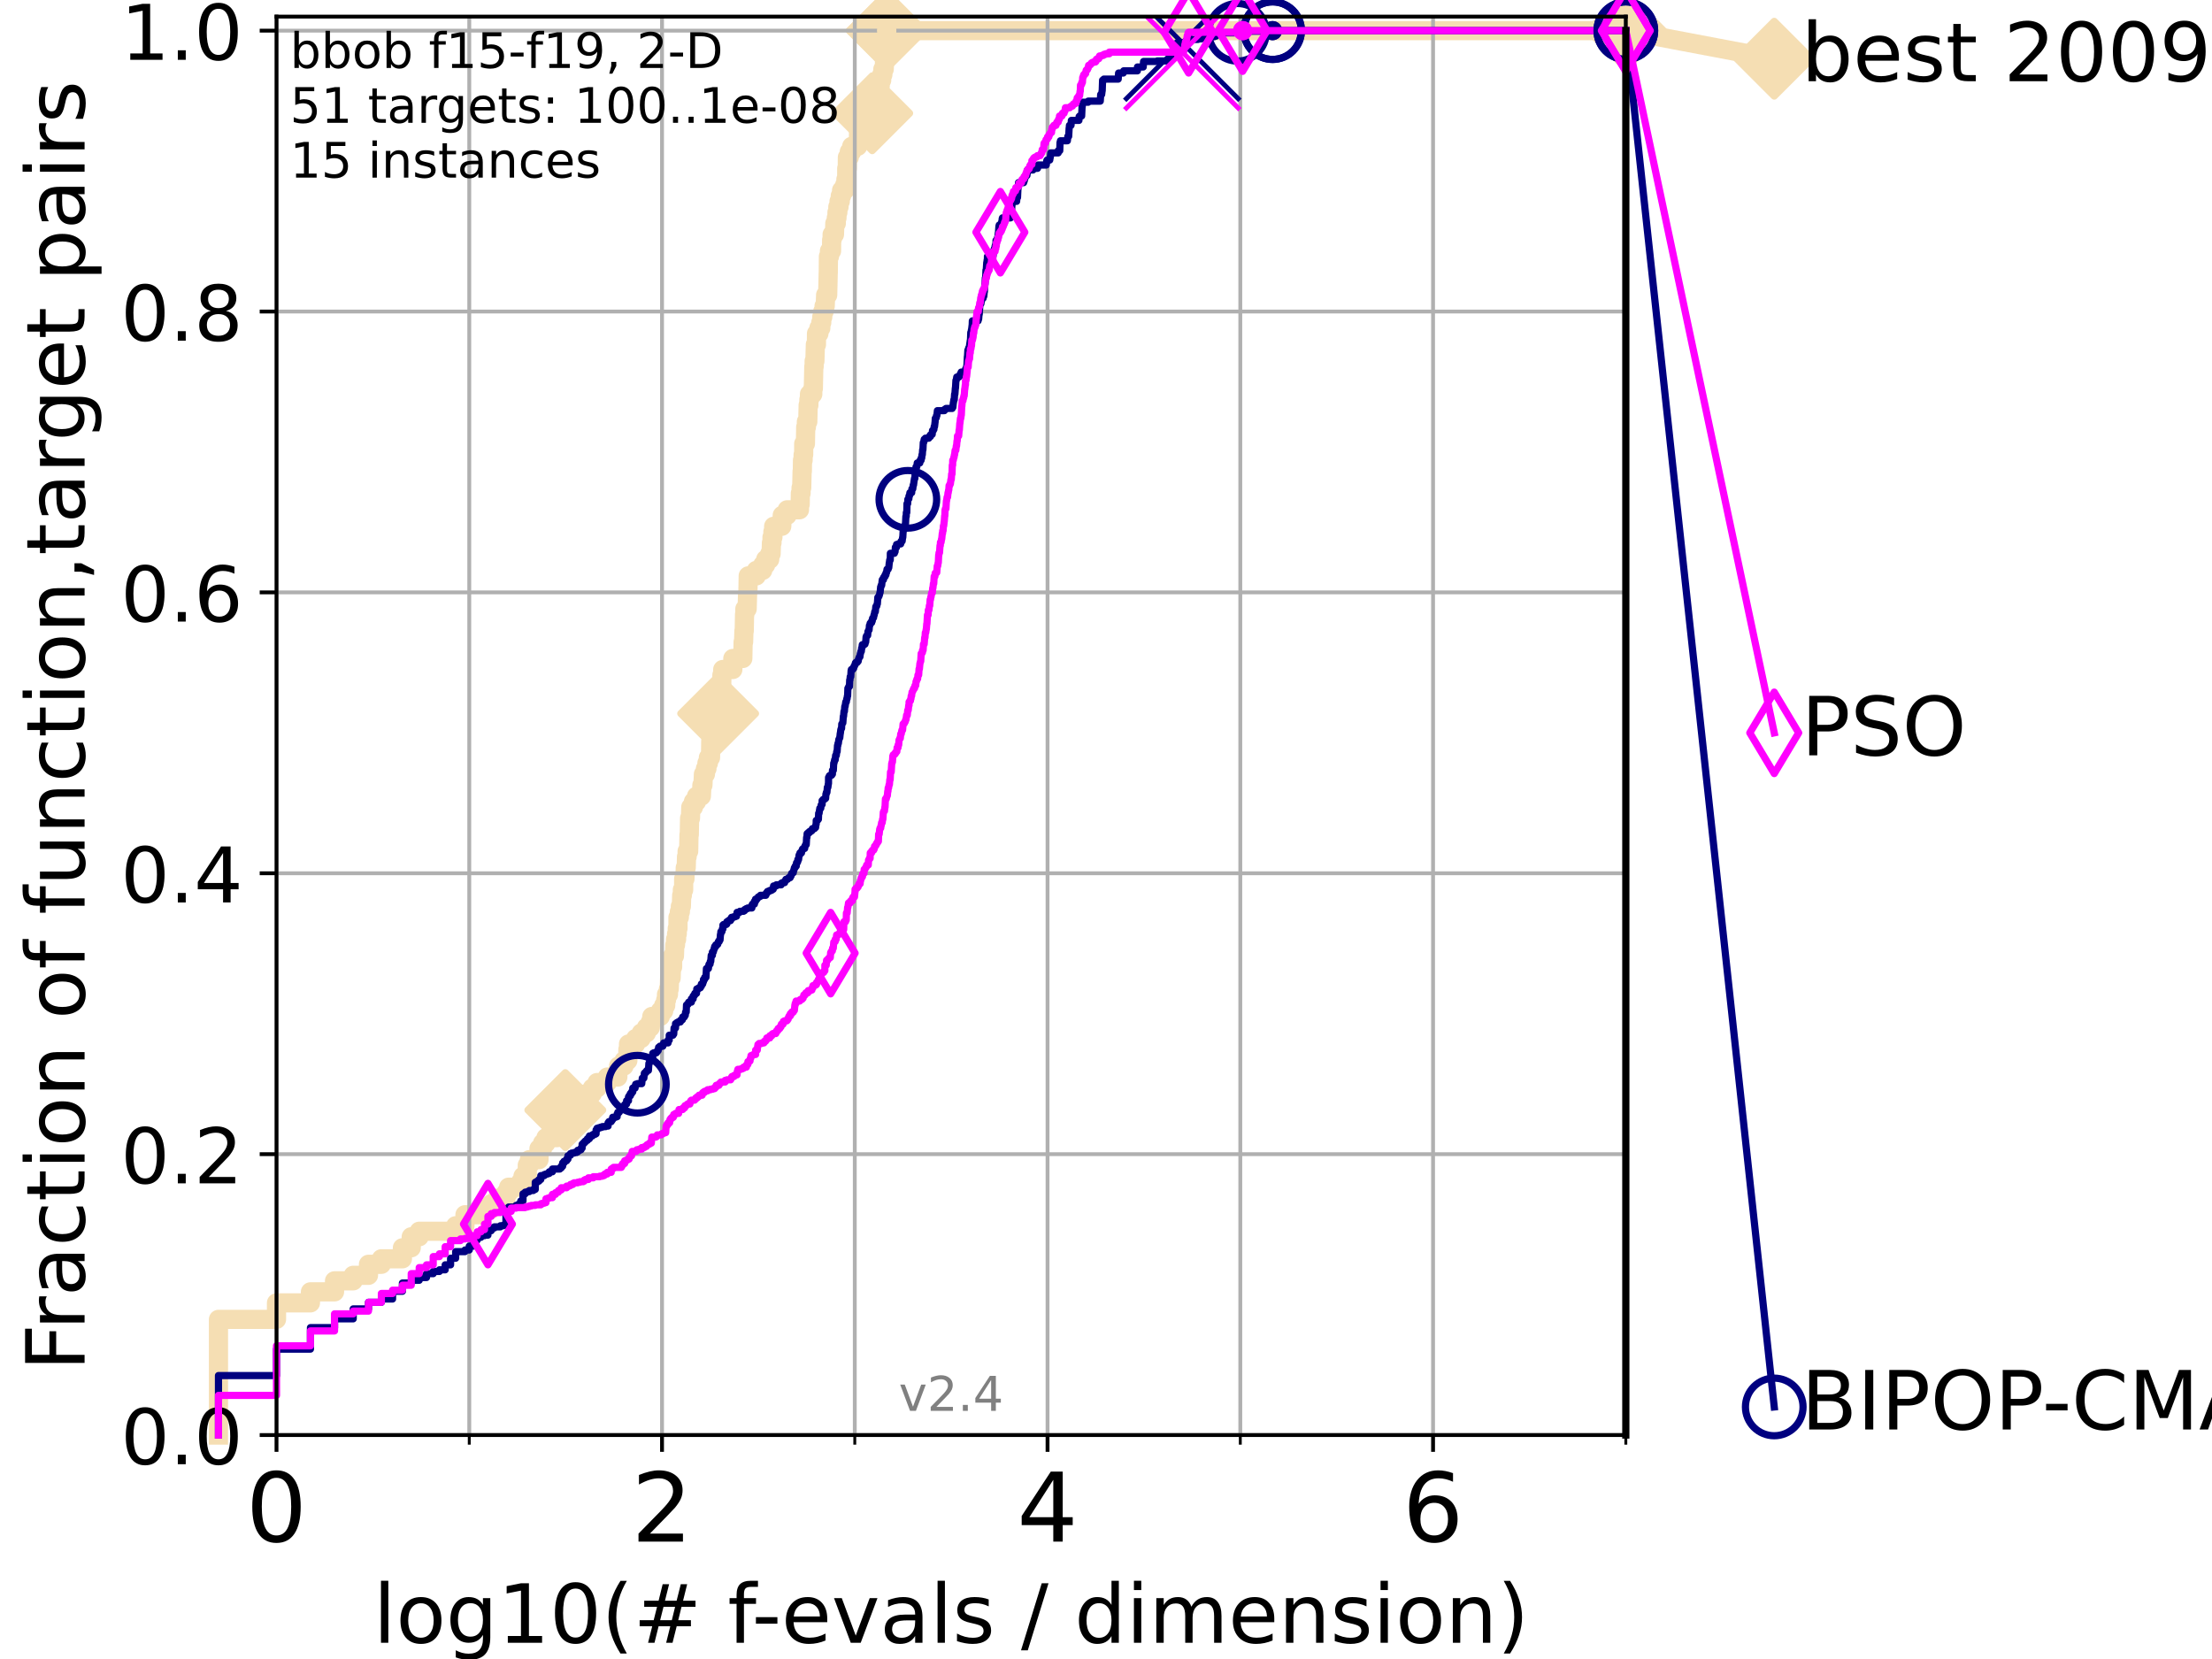 <?xml version="1.0" encoding="utf-8" standalone="no"?>
<!DOCTYPE svg PUBLIC "-//W3C//DTD SVG 1.1//EN"
  "http://www.w3.org/Graphics/SVG/1.1/DTD/svg11.dtd">
<!-- Created with matplotlib (https://matplotlib.org/) -->
<svg height="345.6pt" version="1.1" viewBox="0 0 460.8 345.6" width="460.8pt" xmlns="http://www.w3.org/2000/svg" xmlns:xlink="http://www.w3.org/1999/xlink">
 <defs>
  <style type="text/css">*{stroke-linecap:butt;stroke-linejoin:round;}</style>
 </defs>
 <g id="figure_1">
  <g id="patch_1">
   <path d="M 0 345.6 
L 460.8 345.6 
L 460.8 0 
L 0 0 
z
" style="fill:#ffffff;"/>
  </g>
  <g id="axes_1">
   <g id="patch_2">
    <path d="M 57.6 298.944 
L 338.688 298.944 
L 338.688 3.456 
L 57.6 3.456 
z
" style="fill:#ffffff;"/>
   </g>
   <g id="line2d_1">
    <path d="M 45.512 298.944 
L 45.512 274.851 
L 57.6 274.851 
L 57.6 271.409 
L 64.671 271.409 
L 64.671 269.114 
L 69.688 269.114 
L 69.688 266.82 
L 73.579 266.82 
L 73.579 265.672 
L 76.759 265.672 
L 76.759 263.378 
L 79.447 263.378 
L 79.447 262.23 
L 83.83 262.23 
L 83.83 259.936 
L 85.667 259.936 
L 85.667 257.641 
L 87.33 257.641 
L 87.33 256.494 
L 94.921 256.494 
L 94.921 255.346 
L 96.861 255.346 
L 96.861 253.052 
L 100.193 253.052 
L 100.193 251.905 
L 102.331 251.905 
L 102.331 250.757 
L 103.623 250.757 
L 103.623 249.61 
L 105.398 249.61 
L 105.398 248.463 
L 105.952 248.463 
L 105.952 247.315 
L 108.484 247.315 
L 108.484 246.168 
L 108.949 246.168 
L 108.949 245.021 
L 109.843 245.021 
L 109.843 242.726 
L 110.274 242.726 
L 110.274 241.579 
L 112.281 241.579 
L 112.281 239.284 
L 113.023 239.284 
L 113.023 238.137 
L 113.735 238.137 
L 113.735 236.99 
L 116.02 236.99 
L 116.02 235.842 
L 116.323 235.842 
L 116.323 234.695 
L 117.203 234.695 
L 117.203 232.4 
L 117.765 232.4 
L 117.765 231.253 
L 118.577 231.253 
L 118.577 230.106 
L 120.335 230.106 
L 120.335 228.958 
L 122.148 228.958 
L 122.148 227.811 
L 123.394 227.811 
L 123.394 226.664 
L 124.369 226.664 
L 124.369 225.517 
L 126.507 225.517 
L 126.507 224.369 
L 128.709 224.369 
L 128.709 223.222 
L 128.856 223.222 
L 128.856 222.075 
L 129.991 222.075 
L 129.991 220.927 
L 130.796 220.927 
L 130.796 218.633 
L 130.927 218.633 
L 130.927 217.485 
L 132.423 217.485 
L 132.423 216.338 
L 133.578 216.338 
L 133.578 215.191 
L 134.661 215.191 
L 134.661 214.044 
L 135.482 214.044 
L 135.482 212.896 
L 135.78 212.896 
L 135.78 211.749 
L 137.559 211.749 
L 137.559 210.602 
L 138.256 210.602 
L 138.256 209.454 
L 138.678 209.454 
L 138.678 208.307 
L 138.845 208.307 
L 138.845 207.16 
L 139.253 207.16 
L 139.253 206.012 
L 139.414 206.012 
L 139.494 203.718 
L 139.809 203.718 
L 139.887 201.423 
L 140.119 201.423 
L 140.119 199.129 
L 140.499 199.129 
L 140.574 196.834 
L 140.723 196.834 
L 140.723 195.687 
L 140.944 195.687 
L 140.944 194.539 
L 141.09 194.539 
L 141.09 193.392 
L 141.235 193.392 
L 141.235 191.097 
L 141.521 191.097 
L 141.521 189.95 
L 141.732 189.95 
L 141.732 188.803 
L 141.941 188.803 
L 142.01 186.508 
L 142.148 186.508 
L 142.148 185.361 
L 142.419 185.361 
L 142.419 183.066 
L 142.686 183.066 
L 142.753 180.772 
L 142.95 180.772 
L 143.015 178.477 
L 143.144 178.477 
L 143.144 177.33 
L 143.464 177.33 
L 143.528 173.888 
L 143.591 173.888 
L 143.654 170.446 
L 143.841 170.446 
L 143.903 168.151 
L 144.451 168.151 
L 144.451 167.004 
L 145.098 167.004 
L 145.098 165.857 
L 146.107 165.857 
L 146.216 163.562 
L 146.431 163.562 
L 146.538 161.268 
L 146.958 161.268 
L 146.958 160.12 
L 147.267 160.12 
L 147.267 158.973 
L 147.57 158.973 
L 147.57 157.826 
L 148.015 157.826 
L 148.064 154.384 
L 148.545 154.384 
L 148.545 153.236 
L 149.287 153.236 
L 149.287 152.089 
L 149.423 152.089 
L 149.468 149.795 
L 149.557 149.795 
L 149.602 147.5 
L 149.691 147.5 
L 149.691 146.353 
L 149.824 146.353 
L 149.824 145.205 
L 150.086 145.205 
L 150.086 144.058 
L 150.215 144.058 
L 150.215 142.911 
L 150.344 142.911 
L 150.387 140.616 
L 150.557 140.616 
L 150.557 139.469 
L 152.662 139.469 
L 152.662 137.174 
L 154.741 137.174 
L 154.807 133.732 
L 154.906 133.732 
L 154.972 131.438 
L 155.038 131.438 
L 155.103 127.996 
L 155.168 127.996 
L 155.168 126.848 
L 155.647 126.848 
L 155.742 123.407 
L 155.804 123.407 
L 155.867 119.965 
L 157.557 119.965 
L 157.557 118.817 
L 158.89 118.817 
L 158.89 117.67 
L 159.507 117.67 
L 159.507 116.523 
L 160.346 116.523 
L 160.346 115.375 
L 160.633 115.375 
L 160.704 113.081 
L 160.821 113.081 
L 160.821 111.934 
L 161.008 111.934 
L 161.008 110.786 
L 161.169 110.786 
L 161.169 109.639 
L 162.854 109.639 
L 162.958 107.344 
L 163.985 107.344 
L 163.985 106.197 
L 166.545 106.197 
L 166.545 105.05 
L 166.696 105.05 
L 166.729 102.755 
L 166.879 102.755 
L 166.879 101.608 
L 167.011 101.608 
L 167.093 98.166 
L 167.142 98.166 
L 167.175 95.871 
L 167.304 95.871 
L 167.304 94.724 
L 167.417 94.724 
L 167.433 92.429 
L 167.783 92.429 
L 167.845 88.987 
L 167.986 88.987 
L 167.986 87.84 
L 168.279 87.84 
L 168.355 84.398 
L 168.506 84.398 
L 168.506 83.251 
L 168.627 83.251 
L 168.627 82.104 
L 169.317 82.104 
L 169.317 80.956 
L 169.432 80.956 
L 169.532 76.367 
L 169.603 76.367 
L 169.603 75.22 
L 169.758 75.22 
L 169.856 71.778 
L 170.078 71.778 
L 170.092 69.483 
L 170.594 69.483 
L 170.594 68.336 
L 170.991 68.336 
L 170.991 67.189 
L 171.186 67.189 
L 171.186 66.041 
L 171.392 66.041 
L 171.392 64.894 
L 171.671 64.894 
L 171.671 63.747 
L 171.908 63.747 
L 171.995 61.452 
L 172.422 61.452 
L 172.53 56.863 
L 172.542 56.863 
L 172.578 53.421 
L 172.792 53.421 
L 172.792 52.274 
L 173.223 52.274 
L 173.246 49.979 
L 173.349 49.979 
L 173.349 48.832 
L 173.834 48.832 
L 173.911 46.537 
L 174.218 46.537 
L 174.218 45.39 
L 174.359 45.39 
L 174.359 44.243 
L 174.542 44.243 
L 174.542 43.095 
L 174.785 43.095 
L 174.785 41.948 
L 175.046 41.948 
L 175.046 40.801 
L 175.314 40.801 
L 175.314 39.653 
L 175.965 39.653 
L 175.965 38.506 
L 176.219 38.506 
L 176.219 37.359 
L 176.383 37.359 
L 176.393 35.064 
L 176.508 35.064 
L 176.527 32.77 
L 176.922 32.77 
L 176.922 31.622 
L 177.427 31.622 
L 177.427 30.475 
L 178.691 30.475 
L 178.691 29.328 
L 178.826 29.328 
L 178.859 27.033 
L 181.268 27.033 
L 181.326 24.738 
L 181.52 24.738 
L 181.52 23.591 
L 181.698 23.591 
L 181.698 22.444 
L 182.554 22.444 
L 182.635 20.149 
L 182.715 20.149 
L 182.789 17.855 
L 183.371 17.855 
L 183.371 16.707 
L 183.671 16.707 
L 183.671 15.56 
L 183.915 15.56 
L 183.915 14.413 
L 184.2 14.413 
L 184.292 12.118 
L 184.401 12.118 
L 184.492 9.824 
L 184.546 9.824 
L 184.546 8.676 
L 184.666 8.676 
L 184.726 6.382 
L 338.688 6.382 
L 338.688 6.382 
" style="fill:none;stroke:#f5deb3;stroke-linecap:square;stroke-width:4;"/>
   </g>
   <g id="line2d_2">
    <defs>
     <path d="M -0 7.778 
L 7.778 0 
L 0 -7.778 
L -7.778 -0 
z
" id="m67db9dc270" style="stroke:#f5deb3;stroke-linejoin:miter;stroke-width:1.5;"/>
    </defs>
    <g>
     <use style="fill:#f5deb3;stroke:#f5deb3;stroke-linejoin:miter;stroke-width:1.5;" x="117.765" xlink:href="#m67db9dc270" y="231.253"/>
     <use style="fill:#f5deb3;stroke:#f5deb3;stroke-linejoin:miter;stroke-width:1.5;" x="149.602" xlink:href="#m67db9dc270" y="148.647"/>
     <use style="fill:#f5deb3;stroke:#f5deb3;stroke-linejoin:miter;stroke-width:1.5;" x="181.698" xlink:href="#m67db9dc270" y="23.591"/>
     <use style="fill:#f5deb3;stroke:#f5deb3;stroke-linejoin:miter;stroke-width:1.5;" x="184.726" xlink:href="#m67db9dc270" y="6.382"/>
     <use style="fill:#f5deb3;stroke:#f5deb3;stroke-linejoin:miter;stroke-width:1.5;" x="184.726" xlink:href="#m67db9dc270" y="6.382"/>
     <use style="fill:#f5deb3;stroke:#f5deb3;stroke-linejoin:miter;stroke-width:1.5;" x="338.688" xlink:href="#m67db9dc270" y="6.382"/>
    </g>
   </g>
   <g id="line2d_3">
    <path style="fill:none;stroke:#f5deb3;stroke-linecap:square;stroke-width:4;"/>
    <g/>
   </g>
   <g id="line2d_4">
    <path d="M 338.688 6.382 
L 369.608 12.233 
" style="fill:none;stroke:#f5deb3;stroke-linecap:square;stroke-width:4;"/>
    <g>
     <use style="fill:#f5deb3;stroke:#f5deb3;stroke-linejoin:miter;stroke-width:1.5;" x="338.688" xlink:href="#m67db9dc270" y="6.382"/>
     <use style="fill:#f5deb3;stroke:#f5deb3;stroke-linejoin:miter;stroke-width:1.5;" x="369.608" xlink:href="#m67db9dc270" y="12.233"/>
    </g>
   </g>
   <g id="matplotlib.axis_1">
    <g id="xtick_1">
     <g id="line2d_5">
      <path clip-path="url(#pccd5987748)" d="M 57.6 298.944 
L 57.6 3.456 
" style="fill:none;stroke:#b0b0b0;stroke-linecap:square;stroke-width:0.8;"/>
     </g>
     <g id="line2d_6">
      <defs>
       <path d="M 0 0 
L 0 3.5 
" id="m3f2a5f25b0" style="stroke:#000000;stroke-width:0.8;"/>
      </defs>
      <g>
       <use style="stroke:#000000;stroke-width:0.8;" x="57.6" xlink:href="#m3f2a5f25b0" y="298.944"/>
      </g>
     </g>
     <g id="text_1">
      <!-- 0 -->
      <g transform="translate(51.237 321.141)scale(0.2 -0.2)">
       <defs>
        <path d="M 31.781 66.406 
Q 24.172 66.406 20.328 58.906 
Q 16.5 51.422 16.5 36.375 
Q 16.5 21.391 20.328 13.891 
Q 24.172 6.391 31.781 6.391 
Q 39.453 6.391 43.281 13.891 
Q 47.125 21.391 47.125 36.375 
Q 47.125 51.422 43.281 58.906 
Q 39.453 66.406 31.781 66.406 
z
M 31.781 74.219 
Q 44.047 74.219 50.516 64.516 
Q 56.984 54.828 56.984 36.375 
Q 56.984 17.969 50.516 8.266 
Q 44.047 -1.422 31.781 -1.422 
Q 19.531 -1.422 13.062 8.266 
Q 6.594 17.969 6.594 36.375 
Q 6.594 54.828 13.062 64.516 
Q 19.531 74.219 31.781 74.219 
z
" id="DejaVuSans-48"/>
       </defs>
       <use xlink:href="#DejaVuSans-48"/>
      </g>
     </g>
    </g>
    <g id="xtick_2">
     <g id="line2d_7">
      <path clip-path="url(#pccd5987748)" d="M 137.911 298.944 
L 137.911 3.456 
" style="fill:none;stroke:#b0b0b0;stroke-linecap:square;stroke-width:0.8;"/>
     </g>
     <g id="line2d_8">
      <g>
       <use style="stroke:#000000;stroke-width:0.8;" x="137.911" xlink:href="#m3f2a5f25b0" y="298.944"/>
      </g>
     </g>
     <g id="text_2">
      <!-- 2 -->
      <g transform="translate(131.548 321.141)scale(0.2 -0.2)">
       <defs>
        <path d="M 19.188 8.297 
L 53.609 8.297 
L 53.609 0 
L 7.328 0 
L 7.328 8.297 
Q 12.938 14.109 22.625 23.891 
Q 32.328 33.688 34.812 36.531 
Q 39.547 41.844 41.422 45.531 
Q 43.312 49.219 43.312 52.781 
Q 43.312 58.594 39.234 62.25 
Q 35.156 65.922 28.609 65.922 
Q 23.969 65.922 18.812 64.312 
Q 13.672 62.703 7.812 59.422 
L 7.812 69.391 
Q 13.766 71.781 18.938 73 
Q 24.125 74.219 28.422 74.219 
Q 39.75 74.219 46.484 68.547 
Q 53.219 62.891 53.219 53.422 
Q 53.219 48.922 51.531 44.891 
Q 49.859 40.875 45.406 35.406 
Q 44.188 33.984 37.641 27.219 
Q 31.109 20.453 19.188 8.297 
z
" id="DejaVuSans-50"/>
       </defs>
       <use xlink:href="#DejaVuSans-50"/>
      </g>
     </g>
    </g>
    <g id="xtick_3">
     <g id="line2d_9">
      <path clip-path="url(#pccd5987748)" d="M 218.222 298.944 
L 218.222 3.456 
" style="fill:none;stroke:#b0b0b0;stroke-linecap:square;stroke-width:0.8;"/>
     </g>
     <g id="line2d_10">
      <g>
       <use style="stroke:#000000;stroke-width:0.8;" x="218.222" xlink:href="#m3f2a5f25b0" y="298.944"/>
      </g>
     </g>
     <g id="text_3">
      <!-- 4 -->
      <g transform="translate(211.859 321.141)scale(0.2 -0.2)">
       <defs>
        <path d="M 37.797 64.312 
L 12.891 25.391 
L 37.797 25.391 
z
M 35.203 72.906 
L 47.609 72.906 
L 47.609 25.391 
L 58.016 25.391 
L 58.016 17.188 
L 47.609 17.188 
L 47.609 0 
L 37.797 0 
L 37.797 17.188 
L 4.891 17.188 
L 4.891 26.703 
z
" id="DejaVuSans-52"/>
       </defs>
       <use xlink:href="#DejaVuSans-52"/>
      </g>
     </g>
    </g>
    <g id="xtick_4">
     <g id="line2d_11">
      <path clip-path="url(#pccd5987748)" d="M 298.533 298.944 
L 298.533 3.456 
" style="fill:none;stroke:#b0b0b0;stroke-linecap:square;stroke-width:0.8;"/>
     </g>
     <g id="line2d_12">
      <g>
       <use style="stroke:#000000;stroke-width:0.8;" x="298.533" xlink:href="#m3f2a5f25b0" y="298.944"/>
      </g>
     </g>
     <g id="text_4">
      <!-- 6 -->
      <g transform="translate(292.17 321.141)scale(0.2 -0.2)">
       <defs>
        <path d="M 33.016 40.375 
Q 26.375 40.375 22.484 35.828 
Q 18.609 31.297 18.609 23.391 
Q 18.609 15.531 22.484 10.953 
Q 26.375 6.391 33.016 6.391 
Q 39.656 6.391 43.531 10.953 
Q 47.406 15.531 47.406 23.391 
Q 47.406 31.297 43.531 35.828 
Q 39.656 40.375 33.016 40.375 
z
M 52.594 71.297 
L 52.594 62.312 
Q 48.875 64.062 45.094 64.984 
Q 41.312 65.922 37.594 65.922 
Q 27.828 65.922 22.672 59.328 
Q 17.531 52.734 16.797 39.406 
Q 19.672 43.656 24.016 45.922 
Q 28.375 48.188 33.594 48.188 
Q 44.578 48.188 50.953 41.516 
Q 57.328 34.859 57.328 23.391 
Q 57.328 12.156 50.688 5.359 
Q 44.047 -1.422 33.016 -1.422 
Q 20.359 -1.422 13.672 8.266 
Q 6.984 17.969 6.984 36.375 
Q 6.984 53.656 15.188 63.938 
Q 23.391 74.219 37.203 74.219 
Q 40.922 74.219 44.703 73.484 
Q 48.484 72.75 52.594 71.297 
z
" id="DejaVuSans-54"/>
       </defs>
       <use xlink:href="#DejaVuSans-54"/>
      </g>
     </g>
    </g>
    <g id="xtick_5">
     <g id="line2d_13">
      <path clip-path="url(#pccd5987748)" d="M 97.755 298.944 
L 97.755 3.456 
" style="fill:none;stroke:#b0b0b0;stroke-linecap:square;stroke-width:0.8;"/>
     </g>
     <g id="line2d_14">
      <defs>
       <path d="M 0 0 
L 0 2 
" id="m143995d0f7" style="stroke:#000000;stroke-width:0.6;"/>
      </defs>
      <g>
       <use style="stroke:#000000;stroke-width:0.6;" x="97.755" xlink:href="#m143995d0f7" y="298.944"/>
      </g>
     </g>
    </g>
    <g id="xtick_6">
     <g id="line2d_15">
      <path clip-path="url(#pccd5987748)" d="M 178.066 298.944 
L 178.066 3.456 
" style="fill:none;stroke:#b0b0b0;stroke-linecap:square;stroke-width:0.8;"/>
     </g>
     <g id="line2d_16">
      <g>
       <use style="stroke:#000000;stroke-width:0.6;" x="178.066" xlink:href="#m143995d0f7" y="298.944"/>
      </g>
     </g>
    </g>
    <g id="xtick_7">
     <g id="line2d_17">
      <path clip-path="url(#pccd5987748)" d="M 258.377 298.944 
L 258.377 3.456 
" style="fill:none;stroke:#b0b0b0;stroke-linecap:square;stroke-width:0.8;"/>
     </g>
     <g id="line2d_18">
      <g>
       <use style="stroke:#000000;stroke-width:0.6;" x="258.377" xlink:href="#m143995d0f7" y="298.944"/>
      </g>
     </g>
    </g>
    <g id="xtick_8">
     <g id="line2d_19">
      <path clip-path="url(#pccd5987748)" d="M 338.688 298.944 
L 338.688 3.456 
" style="fill:none;stroke:#b0b0b0;stroke-linecap:square;stroke-width:0.8;"/>
     </g>
     <g id="line2d_20">
      <g>
       <use style="stroke:#000000;stroke-width:0.6;" x="338.688" xlink:href="#m143995d0f7" y="298.944"/>
      </g>
     </g>
    </g>
    <g id="text_5">
     <!-- log10(# f-evals / dimension) -->
     <g transform="translate(77.764 342.218)scale(0.17 -0.17)">
      <defs>
       <path d="M 9.422 75.984 
L 18.406 75.984 
L 18.406 0 
L 9.422 0 
z
" id="DejaVuSans-108"/>
       <path d="M 30.609 48.391 
Q 23.391 48.391 19.188 42.75 
Q 14.984 37.109 14.984 27.297 
Q 14.984 17.484 19.156 11.844 
Q 23.344 6.203 30.609 6.203 
Q 37.797 6.203 41.984 11.859 
Q 46.188 17.531 46.188 27.297 
Q 46.188 37.016 41.984 42.703 
Q 37.797 48.391 30.609 48.391 
z
M 30.609 56 
Q 42.328 56 49.016 48.375 
Q 55.719 40.766 55.719 27.297 
Q 55.719 13.875 49.016 6.219 
Q 42.328 -1.422 30.609 -1.422 
Q 18.844 -1.422 12.172 6.219 
Q 5.516 13.875 5.516 27.297 
Q 5.516 40.766 12.172 48.375 
Q 18.844 56 30.609 56 
z
" id="DejaVuSans-111"/>
       <path d="M 45.406 27.984 
Q 45.406 37.75 41.375 43.109 
Q 37.359 48.484 30.078 48.484 
Q 22.859 48.484 18.828 43.109 
Q 14.797 37.75 14.797 27.984 
Q 14.797 18.266 18.828 12.891 
Q 22.859 7.516 30.078 7.516 
Q 37.359 7.516 41.375 12.891 
Q 45.406 18.266 45.406 27.984 
z
M 54.391 6.781 
Q 54.391 -7.172 48.188 -13.984 
Q 42 -20.797 29.203 -20.797 
Q 24.469 -20.797 20.266 -20.094 
Q 16.062 -19.391 12.109 -17.922 
L 12.109 -9.188 
Q 16.062 -11.328 19.922 -12.344 
Q 23.781 -13.375 27.781 -13.375 
Q 36.625 -13.375 41.016 -8.766 
Q 45.406 -4.156 45.406 5.172 
L 45.406 9.625 
Q 42.625 4.781 38.281 2.391 
Q 33.938 0 27.875 0 
Q 17.828 0 11.672 7.656 
Q 5.516 15.328 5.516 27.984 
Q 5.516 40.672 11.672 48.328 
Q 17.828 56 27.875 56 
Q 33.938 56 38.281 53.609 
Q 42.625 51.219 45.406 46.391 
L 45.406 54.688 
L 54.391 54.688 
z
" id="DejaVuSans-103"/>
       <path d="M 12.406 8.297 
L 28.516 8.297 
L 28.516 63.922 
L 10.984 60.406 
L 10.984 69.391 
L 28.422 72.906 
L 38.281 72.906 
L 38.281 8.297 
L 54.391 8.297 
L 54.391 0 
L 12.406 0 
z
" id="DejaVuSans-49"/>
       <path d="M 31 75.875 
Q 24.469 64.656 21.281 53.656 
Q 18.109 42.672 18.109 31.391 
Q 18.109 20.125 21.312 9.062 
Q 24.516 -2 31 -13.188 
L 23.188 -13.188 
Q 15.875 -1.703 12.234 9.375 
Q 8.594 20.453 8.594 31.391 
Q 8.594 42.281 12.203 53.312 
Q 15.828 64.359 23.188 75.875 
z
" id="DejaVuSans-40"/>
       <path d="M 51.125 44 
L 36.922 44 
L 32.812 27.688 
L 47.125 27.688 
z
M 43.797 71.781 
L 38.719 51.516 
L 52.984 51.516 
L 58.109 71.781 
L 65.922 71.781 
L 60.891 51.516 
L 76.125 51.516 
L 76.125 44 
L 58.984 44 
L 54.984 27.688 
L 70.516 27.688 
L 70.516 20.219 
L 53.078 20.219 
L 48 0 
L 40.188 0 
L 45.219 20.219 
L 30.906 20.219 
L 25.875 0 
L 18.016 0 
L 23.094 20.219 
L 7.719 20.219 
L 7.719 27.688 
L 24.906 27.688 
L 29 44 
L 13.281 44 
L 13.281 51.516 
L 30.906 51.516 
L 35.891 71.781 
z
" id="DejaVuSans-35"/>
       <path id="DejaVuSans-32"/>
       <path d="M 37.109 75.984 
L 37.109 68.5 
L 28.516 68.5 
Q 23.688 68.5 21.797 66.547 
Q 19.922 64.594 19.922 59.516 
L 19.922 54.688 
L 34.719 54.688 
L 34.719 47.703 
L 19.922 47.703 
L 19.922 0 
L 10.891 0 
L 10.891 47.703 
L 2.297 47.703 
L 2.297 54.688 
L 10.891 54.688 
L 10.891 58.5 
Q 10.891 67.625 15.141 71.797 
Q 19.391 75.984 28.609 75.984 
z
" id="DejaVuSans-102"/>
       <path d="M 4.891 31.391 
L 31.203 31.391 
L 31.203 23.391 
L 4.891 23.391 
z
" id="DejaVuSans-45"/>
       <path d="M 56.203 29.594 
L 56.203 25.203 
L 14.891 25.203 
Q 15.484 15.922 20.484 11.062 
Q 25.484 6.203 34.422 6.203 
Q 39.594 6.203 44.453 7.469 
Q 49.312 8.734 54.109 11.281 
L 54.109 2.781 
Q 49.266 0.734 44.188 -0.344 
Q 39.109 -1.422 33.891 -1.422 
Q 20.797 -1.422 13.156 6.188 
Q 5.516 13.812 5.516 26.812 
Q 5.516 40.234 12.766 48.109 
Q 20.016 56 32.328 56 
Q 43.359 56 49.781 48.891 
Q 56.203 41.797 56.203 29.594 
z
M 47.219 32.234 
Q 47.125 39.594 43.094 43.984 
Q 39.062 48.391 32.422 48.391 
Q 24.906 48.391 20.391 44.141 
Q 15.875 39.891 15.188 32.172 
z
" id="DejaVuSans-101"/>
       <path d="M 2.984 54.688 
L 12.5 54.688 
L 29.594 8.797 
L 46.688 54.688 
L 56.203 54.688 
L 35.688 0 
L 23.484 0 
z
" id="DejaVuSans-118"/>
       <path d="M 34.281 27.484 
Q 23.391 27.484 19.188 25 
Q 14.984 22.516 14.984 16.5 
Q 14.984 11.719 18.141 8.906 
Q 21.297 6.109 26.703 6.109 
Q 34.188 6.109 38.703 11.406 
Q 43.219 16.703 43.219 25.484 
L 43.219 27.484 
z
M 52.203 31.203 
L 52.203 0 
L 43.219 0 
L 43.219 8.297 
Q 40.141 3.328 35.547 0.953 
Q 30.953 -1.422 24.312 -1.422 
Q 15.922 -1.422 10.953 3.297 
Q 6 8.016 6 15.922 
Q 6 25.141 12.172 29.828 
Q 18.359 34.516 30.609 34.516 
L 43.219 34.516 
L 43.219 35.406 
Q 43.219 41.609 39.141 45 
Q 35.062 48.391 27.688 48.391 
Q 23 48.391 18.547 47.266 
Q 14.109 46.141 10.016 43.891 
L 10.016 52.203 
Q 14.938 54.109 19.578 55.047 
Q 24.219 56 28.609 56 
Q 40.484 56 46.344 49.844 
Q 52.203 43.703 52.203 31.203 
z
" id="DejaVuSans-97"/>
       <path d="M 44.281 53.078 
L 44.281 44.578 
Q 40.484 46.531 36.375 47.5 
Q 32.281 48.484 27.875 48.484 
Q 21.188 48.484 17.844 46.438 
Q 14.5 44.391 14.5 40.281 
Q 14.5 37.156 16.891 35.375 
Q 19.281 33.594 26.516 31.984 
L 29.594 31.297 
Q 39.156 29.25 43.188 25.516 
Q 47.219 21.781 47.219 15.094 
Q 47.219 7.469 41.188 3.016 
Q 35.156 -1.422 24.609 -1.422 
Q 20.219 -1.422 15.453 -0.562 
Q 10.688 0.297 5.422 2 
L 5.422 11.281 
Q 10.406 8.688 15.234 7.391 
Q 20.062 6.109 24.812 6.109 
Q 31.156 6.109 34.562 8.281 
Q 37.984 10.453 37.984 14.406 
Q 37.984 18.062 35.516 20.016 
Q 33.062 21.969 24.703 23.781 
L 21.578 24.516 
Q 13.234 26.266 9.516 29.906 
Q 5.812 33.547 5.812 39.891 
Q 5.812 47.609 11.281 51.797 
Q 16.75 56 26.812 56 
Q 31.781 56 36.172 55.266 
Q 40.578 54.547 44.281 53.078 
z
" id="DejaVuSans-115"/>
       <path d="M 25.391 72.906 
L 33.688 72.906 
L 8.297 -9.281 
L 0 -9.281 
z
" id="DejaVuSans-47"/>
       <path d="M 45.406 46.391 
L 45.406 75.984 
L 54.391 75.984 
L 54.391 0 
L 45.406 0 
L 45.406 8.203 
Q 42.578 3.328 38.25 0.953 
Q 33.938 -1.422 27.875 -1.422 
Q 17.969 -1.422 11.734 6.484 
Q 5.516 14.406 5.516 27.297 
Q 5.516 40.188 11.734 48.094 
Q 17.969 56 27.875 56 
Q 33.938 56 38.25 53.625 
Q 42.578 51.266 45.406 46.391 
z
M 14.797 27.297 
Q 14.797 17.391 18.875 11.75 
Q 22.953 6.109 30.078 6.109 
Q 37.203 6.109 41.297 11.75 
Q 45.406 17.391 45.406 27.297 
Q 45.406 37.203 41.297 42.844 
Q 37.203 48.484 30.078 48.484 
Q 22.953 48.484 18.875 42.844 
Q 14.797 37.203 14.797 27.297 
z
" id="DejaVuSans-100"/>
       <path d="M 9.422 54.688 
L 18.406 54.688 
L 18.406 0 
L 9.422 0 
z
M 9.422 75.984 
L 18.406 75.984 
L 18.406 64.594 
L 9.422 64.594 
z
" id="DejaVuSans-105"/>
       <path d="M 52 44.188 
Q 55.375 50.25 60.062 53.125 
Q 64.75 56 71.094 56 
Q 79.641 56 84.281 50.016 
Q 88.922 44.047 88.922 33.016 
L 88.922 0 
L 79.891 0 
L 79.891 32.719 
Q 79.891 40.578 77.094 44.375 
Q 74.312 48.188 68.609 48.188 
Q 61.625 48.188 57.562 43.547 
Q 53.516 38.922 53.516 30.906 
L 53.516 0 
L 44.484 0 
L 44.484 32.719 
Q 44.484 40.625 41.703 44.406 
Q 38.922 48.188 33.109 48.188 
Q 26.219 48.188 22.156 43.531 
Q 18.109 38.875 18.109 30.906 
L 18.109 0 
L 9.078 0 
L 9.078 54.688 
L 18.109 54.688 
L 18.109 46.188 
Q 21.188 51.219 25.484 53.609 
Q 29.781 56 35.688 56 
Q 41.656 56 45.828 52.969 
Q 50 49.953 52 44.188 
z
" id="DejaVuSans-109"/>
       <path d="M 54.891 33.016 
L 54.891 0 
L 45.906 0 
L 45.906 32.719 
Q 45.906 40.484 42.875 44.328 
Q 39.844 48.188 33.797 48.188 
Q 26.516 48.188 22.312 43.547 
Q 18.109 38.922 18.109 30.906 
L 18.109 0 
L 9.078 0 
L 9.078 54.688 
L 18.109 54.688 
L 18.109 46.188 
Q 21.344 51.125 25.703 53.562 
Q 30.078 56 35.797 56 
Q 45.219 56 50.047 50.172 
Q 54.891 44.344 54.891 33.016 
z
" id="DejaVuSans-110"/>
       <path d="M 8.016 75.875 
L 15.828 75.875 
Q 23.141 64.359 26.781 53.312 
Q 30.422 42.281 30.422 31.391 
Q 30.422 20.453 26.781 9.375 
Q 23.141 -1.703 15.828 -13.188 
L 8.016 -13.188 
Q 14.5 -2 17.703 9.062 
Q 20.906 20.125 20.906 31.391 
Q 20.906 42.672 17.703 53.656 
Q 14.5 64.656 8.016 75.875 
z
" id="DejaVuSans-41"/>
      </defs>
      <use xlink:href="#DejaVuSans-108"/>
      <use x="27.783" xlink:href="#DejaVuSans-111"/>
      <use x="88.965" xlink:href="#DejaVuSans-103"/>
      <use x="152.441" xlink:href="#DejaVuSans-49"/>
      <use x="216.064" xlink:href="#DejaVuSans-48"/>
      <use x="279.688" xlink:href="#DejaVuSans-40"/>
      <use x="318.701" xlink:href="#DejaVuSans-35"/>
      <use x="402.49" xlink:href="#DejaVuSans-32"/>
      <use x="434.277" xlink:href="#DejaVuSans-102"/>
      <use x="463.982" xlink:href="#DejaVuSans-45"/>
      <use x="500.066" xlink:href="#DejaVuSans-101"/>
      <use x="561.59" xlink:href="#DejaVuSans-118"/>
      <use x="620.77" xlink:href="#DejaVuSans-97"/>
      <use x="682.049" xlink:href="#DejaVuSans-108"/>
      <use x="709.832" xlink:href="#DejaVuSans-115"/>
      <use x="761.932" xlink:href="#DejaVuSans-32"/>
      <use x="793.719" xlink:href="#DejaVuSans-47"/>
      <use x="827.41" xlink:href="#DejaVuSans-32"/>
      <use x="859.197" xlink:href="#DejaVuSans-100"/>
      <use x="922.674" xlink:href="#DejaVuSans-105"/>
      <use x="950.457" xlink:href="#DejaVuSans-109"/>
      <use x="1047.869" xlink:href="#DejaVuSans-101"/>
      <use x="1109.393" xlink:href="#DejaVuSans-110"/>
      <use x="1172.771" xlink:href="#DejaVuSans-115"/>
      <use x="1224.871" xlink:href="#DejaVuSans-105"/>
      <use x="1252.654" xlink:href="#DejaVuSans-111"/>
      <use x="1313.836" xlink:href="#DejaVuSans-110"/>
      <use x="1377.215" xlink:href="#DejaVuSans-41"/>
     </g>
    </g>
   </g>
   <g id="matplotlib.axis_2">
    <g id="ytick_1">
     <g id="line2d_21">
      <path clip-path="url(#pccd5987748)" d="M 57.6 298.944 
L 338.688 298.944 
" style="fill:none;stroke:#b0b0b0;stroke-linecap:square;stroke-width:0.8;"/>
     </g>
     <g id="line2d_22">
      <defs>
       <path d="M 0 0 
L -3.5 0 
" id="mdf0aa3c361" style="stroke:#000000;stroke-width:0.8;"/>
      </defs>
      <g>
       <use style="stroke:#000000;stroke-width:0.8;" x="57.6" xlink:href="#mdf0aa3c361" y="298.944"/>
      </g>
     </g>
     <g id="text_6">
      <!-- 0.0 -->
      <g transform="translate(25.155 305.023)scale(0.16 -0.16)">
       <defs>
        <path d="M 10.688 12.406 
L 21 12.406 
L 21 0 
L 10.688 0 
z
" id="DejaVuSans-46"/>
       </defs>
       <use xlink:href="#DejaVuSans-48"/>
       <use x="63.623" xlink:href="#DejaVuSans-46"/>
       <use x="95.41" xlink:href="#DejaVuSans-48"/>
      </g>
     </g>
    </g>
    <g id="ytick_2">
     <g id="line2d_23">
      <path clip-path="url(#pccd5987748)" d="M 57.6 240.432 
L 338.688 240.432 
" style="fill:none;stroke:#b0b0b0;stroke-linecap:square;stroke-width:0.8;"/>
     </g>
     <g id="line2d_24">
      <g>
       <use style="stroke:#000000;stroke-width:0.8;" x="57.6" xlink:href="#mdf0aa3c361" y="240.432"/>
      </g>
     </g>
     <g id="text_7">
      <!-- 0.2 -->
      <g transform="translate(25.155 246.51)scale(0.16 -0.16)">
       <use xlink:href="#DejaVuSans-48"/>
       <use x="63.623" xlink:href="#DejaVuSans-46"/>
       <use x="95.41" xlink:href="#DejaVuSans-50"/>
      </g>
     </g>
    </g>
    <g id="ytick_3">
     <g id="line2d_25">
      <path clip-path="url(#pccd5987748)" d="M 57.6 181.919 
L 338.688 181.919 
" style="fill:none;stroke:#b0b0b0;stroke-linecap:square;stroke-width:0.8;"/>
     </g>
     <g id="line2d_26">
      <g>
       <use style="stroke:#000000;stroke-width:0.8;" x="57.6" xlink:href="#mdf0aa3c361" y="181.919"/>
      </g>
     </g>
     <g id="text_8">
      <!-- 0.4 -->
      <g transform="translate(25.155 187.998)scale(0.16 -0.16)">
       <use xlink:href="#DejaVuSans-48"/>
       <use x="63.623" xlink:href="#DejaVuSans-46"/>
       <use x="95.41" xlink:href="#DejaVuSans-52"/>
      </g>
     </g>
    </g>
    <g id="ytick_4">
     <g id="line2d_27">
      <path clip-path="url(#pccd5987748)" d="M 57.6 123.407 
L 338.688 123.407 
" style="fill:none;stroke:#b0b0b0;stroke-linecap:square;stroke-width:0.8;"/>
     </g>
     <g id="line2d_28">
      <g>
       <use style="stroke:#000000;stroke-width:0.8;" x="57.6" xlink:href="#mdf0aa3c361" y="123.407"/>
      </g>
     </g>
     <g id="text_9">
      <!-- 0.6 -->
      <g transform="translate(25.155 129.485)scale(0.16 -0.16)">
       <use xlink:href="#DejaVuSans-48"/>
       <use x="63.623" xlink:href="#DejaVuSans-46"/>
       <use x="95.41" xlink:href="#DejaVuSans-54"/>
      </g>
     </g>
    </g>
    <g id="ytick_5">
     <g id="line2d_29">
      <path clip-path="url(#pccd5987748)" d="M 57.6 64.894 
L 338.688 64.894 
" style="fill:none;stroke:#b0b0b0;stroke-linecap:square;stroke-width:0.8;"/>
     </g>
     <g id="line2d_30">
      <g>
       <use style="stroke:#000000;stroke-width:0.8;" x="57.6" xlink:href="#mdf0aa3c361" y="64.894"/>
      </g>
     </g>
     <g id="text_10">
      <!-- 0.8 -->
      <g transform="translate(25.155 70.973)scale(0.16 -0.16)">
       <defs>
        <path d="M 31.781 34.625 
Q 24.75 34.625 20.719 30.859 
Q 16.703 27.094 16.703 20.516 
Q 16.703 13.922 20.719 10.156 
Q 24.75 6.391 31.781 6.391 
Q 38.812 6.391 42.859 10.172 
Q 46.922 13.969 46.922 20.516 
Q 46.922 27.094 42.891 30.859 
Q 38.875 34.625 31.781 34.625 
z
M 21.922 38.812 
Q 15.578 40.375 12.031 44.719 
Q 8.5 49.078 8.5 55.328 
Q 8.5 64.062 14.719 69.141 
Q 20.953 74.219 31.781 74.219 
Q 42.672 74.219 48.875 69.141 
Q 55.078 64.062 55.078 55.328 
Q 55.078 49.078 51.531 44.719 
Q 48 40.375 41.703 38.812 
Q 48.828 37.156 52.797 32.312 
Q 56.781 27.484 56.781 20.516 
Q 56.781 9.906 50.312 4.234 
Q 43.844 -1.422 31.781 -1.422 
Q 19.734 -1.422 13.25 4.234 
Q 6.781 9.906 6.781 20.516 
Q 6.781 27.484 10.781 32.312 
Q 14.797 37.156 21.922 38.812 
z
M 18.312 54.391 
Q 18.312 48.734 21.844 45.562 
Q 25.391 42.391 31.781 42.391 
Q 38.141 42.391 41.719 45.562 
Q 45.312 48.734 45.312 54.391 
Q 45.312 60.062 41.719 63.234 
Q 38.141 66.406 31.781 66.406 
Q 25.391 66.406 21.844 63.234 
Q 18.312 60.062 18.312 54.391 
z
" id="DejaVuSans-56"/>
       </defs>
       <use xlink:href="#DejaVuSans-48"/>
       <use x="63.623" xlink:href="#DejaVuSans-46"/>
       <use x="95.41" xlink:href="#DejaVuSans-56"/>
      </g>
     </g>
    </g>
    <g id="ytick_6">
     <g id="line2d_31">
      <path clip-path="url(#pccd5987748)" d="M 57.6 6.382 
L 338.688 6.382 
" style="fill:none;stroke:#b0b0b0;stroke-linecap:square;stroke-width:0.8;"/>
     </g>
     <g id="line2d_32">
      <g>
       <use style="stroke:#000000;stroke-width:0.8;" x="57.6" xlink:href="#mdf0aa3c361" y="6.382"/>
      </g>
     </g>
     <g id="text_11">
      <!-- 1.0 -->
      <g transform="translate(25.155 12.46)scale(0.16 -0.16)">
       <use xlink:href="#DejaVuSans-49"/>
       <use x="63.623" xlink:href="#DejaVuSans-46"/>
       <use x="95.41" xlink:href="#DejaVuSans-48"/>
      </g>
     </g>
    </g>
    <g id="text_12">
     <!-- Fraction of function,target pairs -->
     <g transform="translate(17.62 285.585)rotate(-90)scale(0.17 -0.17)">
      <defs>
       <path d="M 9.812 72.906 
L 51.703 72.906 
L 51.703 64.594 
L 19.672 64.594 
L 19.672 43.109 
L 48.578 43.109 
L 48.578 34.812 
L 19.672 34.812 
L 19.672 0 
L 9.812 0 
z
" id="DejaVuSans-70"/>
       <path d="M 41.109 46.297 
Q 39.594 47.172 37.812 47.578 
Q 36.031 48 33.891 48 
Q 26.266 48 22.188 43.047 
Q 18.109 38.094 18.109 28.812 
L 18.109 0 
L 9.078 0 
L 9.078 54.688 
L 18.109 54.688 
L 18.109 46.188 
Q 20.953 51.172 25.484 53.578 
Q 30.031 56 36.531 56 
Q 37.453 56 38.578 55.875 
Q 39.703 55.766 41.062 55.516 
z
" id="DejaVuSans-114"/>
       <path d="M 48.781 52.594 
L 48.781 44.188 
Q 44.969 46.297 41.141 47.344 
Q 37.312 48.391 33.406 48.391 
Q 24.656 48.391 19.812 42.844 
Q 14.984 37.312 14.984 27.297 
Q 14.984 17.281 19.812 11.734 
Q 24.656 6.203 33.406 6.203 
Q 37.312 6.203 41.141 7.25 
Q 44.969 8.297 48.781 10.406 
L 48.781 2.094 
Q 45.016 0.344 40.984 -0.531 
Q 36.969 -1.422 32.422 -1.422 
Q 20.062 -1.422 12.781 6.344 
Q 5.516 14.109 5.516 27.297 
Q 5.516 40.672 12.859 48.328 
Q 20.219 56 33.016 56 
Q 37.156 56 41.109 55.141 
Q 45.062 54.297 48.781 52.594 
z
" id="DejaVuSans-99"/>
       <path d="M 18.312 70.219 
L 18.312 54.688 
L 36.812 54.688 
L 36.812 47.703 
L 18.312 47.703 
L 18.312 18.016 
Q 18.312 11.328 20.141 9.422 
Q 21.969 7.516 27.594 7.516 
L 36.812 7.516 
L 36.812 0 
L 27.594 0 
Q 17.188 0 13.234 3.875 
Q 9.281 7.766 9.281 18.016 
L 9.281 47.703 
L 2.688 47.703 
L 2.688 54.688 
L 9.281 54.688 
L 9.281 70.219 
z
" id="DejaVuSans-116"/>
       <path d="M 8.5 21.578 
L 8.5 54.688 
L 17.484 54.688 
L 17.484 21.922 
Q 17.484 14.156 20.5 10.266 
Q 23.531 6.391 29.594 6.391 
Q 36.859 6.391 41.078 11.031 
Q 45.312 15.672 45.312 23.688 
L 45.312 54.688 
L 54.297 54.688 
L 54.297 0 
L 45.312 0 
L 45.312 8.406 
Q 42.047 3.422 37.719 1 
Q 33.406 -1.422 27.688 -1.422 
Q 18.266 -1.422 13.375 4.438 
Q 8.5 10.297 8.5 21.578 
z
M 31.109 56 
z
" id="DejaVuSans-117"/>
       <path d="M 11.719 12.406 
L 22.016 12.406 
L 22.016 4 
L 14.016 -11.625 
L 7.719 -11.625 
L 11.719 4 
z
" id="DejaVuSans-44"/>
       <path d="M 18.109 8.203 
L 18.109 -20.797 
L 9.078 -20.797 
L 9.078 54.688 
L 18.109 54.688 
L 18.109 46.391 
Q 20.953 51.266 25.266 53.625 
Q 29.594 56 35.594 56 
Q 45.562 56 51.781 48.094 
Q 58.016 40.188 58.016 27.297 
Q 58.016 14.406 51.781 6.484 
Q 45.562 -1.422 35.594 -1.422 
Q 29.594 -1.422 25.266 0.953 
Q 20.953 3.328 18.109 8.203 
z
M 48.688 27.297 
Q 48.688 37.203 44.609 42.844 
Q 40.531 48.484 33.406 48.484 
Q 26.266 48.484 22.188 42.844 
Q 18.109 37.203 18.109 27.297 
Q 18.109 17.391 22.188 11.75 
Q 26.266 6.109 33.406 6.109 
Q 40.531 6.109 44.609 11.75 
Q 48.688 17.391 48.688 27.297 
z
" id="DejaVuSans-112"/>
      </defs>
      <use xlink:href="#DejaVuSans-70"/>
      <use x="50.27" xlink:href="#DejaVuSans-114"/>
      <use x="91.383" xlink:href="#DejaVuSans-97"/>
      <use x="152.662" xlink:href="#DejaVuSans-99"/>
      <use x="207.643" xlink:href="#DejaVuSans-116"/>
      <use x="246.852" xlink:href="#DejaVuSans-105"/>
      <use x="274.635" xlink:href="#DejaVuSans-111"/>
      <use x="335.816" xlink:href="#DejaVuSans-110"/>
      <use x="399.195" xlink:href="#DejaVuSans-32"/>
      <use x="430.982" xlink:href="#DejaVuSans-111"/>
      <use x="492.164" xlink:href="#DejaVuSans-102"/>
      <use x="527.369" xlink:href="#DejaVuSans-32"/>
      <use x="559.156" xlink:href="#DejaVuSans-102"/>
      <use x="594.361" xlink:href="#DejaVuSans-117"/>
      <use x="657.74" xlink:href="#DejaVuSans-110"/>
      <use x="721.119" xlink:href="#DejaVuSans-99"/>
      <use x="776.1" xlink:href="#DejaVuSans-116"/>
      <use x="815.309" xlink:href="#DejaVuSans-105"/>
      <use x="843.092" xlink:href="#DejaVuSans-111"/>
      <use x="904.273" xlink:href="#DejaVuSans-110"/>
      <use x="967.652" xlink:href="#DejaVuSans-44"/>
      <use x="999.439" xlink:href="#DejaVuSans-116"/>
      <use x="1038.648" xlink:href="#DejaVuSans-97"/>
      <use x="1099.928" xlink:href="#DejaVuSans-114"/>
      <use x="1139.291" xlink:href="#DejaVuSans-103"/>
      <use x="1202.768" xlink:href="#DejaVuSans-101"/>
      <use x="1264.291" xlink:href="#DejaVuSans-116"/>
      <use x="1303.5" xlink:href="#DejaVuSans-32"/>
      <use x="1335.287" xlink:href="#DejaVuSans-112"/>
      <use x="1398.764" xlink:href="#DejaVuSans-97"/>
      <use x="1460.043" xlink:href="#DejaVuSans-105"/>
      <use x="1487.826" xlink:href="#DejaVuSans-114"/>
      <use x="1528.939" xlink:href="#DejaVuSans-115"/>
     </g>
    </g>
   </g>
   <g id="line2d_33">
    <defs>
     <path d="M 0 1.5 
C 0.398 1.5 0.779 1.342 1.061 1.061 
C 1.342 0.779 1.5 0.398 1.5 0 
C 1.5 -0.398 1.342 -0.779 1.061 -1.061 
C 0.779 -1.342 0.398 -1.5 0 -1.5 
C -0.398 -1.5 -0.779 -1.342 -1.061 -1.061 
C -1.342 -0.779 -1.5 -0.398 -1.5 0 
C -1.5 0.398 -1.342 0.779 -1.061 1.061 
C -0.779 1.342 -0.398 1.5 0 1.5 
z
" id="m0f573b1b0a" style="stroke:#f5deb3;"/>
    </defs>
    <g>
     <use style="fill:#f5deb3;stroke:#f5deb3;" x="184.726" xlink:href="#m0f573b1b0a" y="6.382"/>
     <use style="fill:#f5deb3;stroke:#f5deb3;" x="184.726" xlink:href="#m0f573b1b0a" y="6.382"/>
    </g>
   </g>
   <g id="line2d_34">
    <defs>
     <path d="M 0 1.5 
C 0.398 1.5 0.779 1.342 1.061 1.061 
C 1.342 0.779 1.5 0.398 1.5 0 
C 1.5 -0.398 1.342 -0.779 1.061 -1.061 
C 0.779 -1.342 0.398 -1.5 0 -1.5 
C -0.398 -1.5 -0.779 -1.342 -1.061 -1.061 
C -1.342 -0.779 -1.5 -0.398 -1.5 0 
C -1.5 0.398 -1.342 0.779 -1.061 1.061 
C -0.779 1.342 -0.398 1.5 0 1.5 
z
" id="m317bda3cf5" style="stroke:#000080;"/>
    </defs>
    <g>
     <use style="fill:#000080;stroke:#000080;" x="265.099" xlink:href="#m317bda3cf5" y="6.382"/>
     <use style="fill:#000080;stroke:#000080;" x="265.099" xlink:href="#m317bda3cf5" y="6.382"/>
    </g>
   </g>
   <g id="line2d_35">
    <path d="M 45.512 298.944 
L 45.512 286.553 
L 57.6 286.553 
L 57.6 281.046 
L 64.671 281.046 
L 64.671 276.572 
L 69.688 276.572 
L 69.688 274.736 
L 73.579 274.736 
L 73.579 272.671 
L 76.759 272.671 
L 76.759 271.294 
L 79.447 271.294 
L 79.447 270.606 
L 81.776 270.606 
L 81.776 268.999 
L 83.83 268.999 
L 83.83 267.278 
L 85.667 267.278 
L 85.667 266.705 
L 87.33 266.705 
L 87.33 266.131 
L 88.847 266.131 
L 88.847 265.328 
L 90.243 265.328 
L 90.243 264.869 
L 91.535 264.869 
L 91.535 264.525 
L 92.738 264.525 
L 92.738 263.492 
L 93.864 263.492 
L 93.864 262.116 
L 94.921 262.116 
L 94.921 260.739 
L 96.861 260.739 
L 96.861 260.395 
L 97.755 260.395 
L 97.755 259.591 
L 98.606 259.591 
L 98.606 258.329 
L 99.418 258.329 
L 99.418 257.756 
L 100.193 257.756 
L 100.193 257.412 
L 100.935 257.412 
L 100.935 257.297 
L 101.647 257.297 
L 101.647 256.379 
L 102.331 256.379 
L 102.331 255.805 
L 102.989 255.805 
L 102.989 255.576 
L 104.235 255.576 
L 104.235 255.346 
L 104.826 255.346 
L 104.826 255.232 
L 105.398 255.232 
L 105.398 252.249 
L 105.952 252.249 
L 105.952 251.446 
L 107.515 251.446 
L 107.515 251.101 
L 108.006 251.101 
L 108.006 250.872 
L 108.484 250.872 
L 108.484 250.184 
L 108.949 250.184 
L 108.949 248.692 
L 109.402 248.692 
L 109.402 248.348 
L 109.843 248.348 
L 109.843 248.233 
L 110.274 248.233 
L 110.274 248.004 
L 111.105 248.004 
L 111.105 247.774 
L 111.506 247.774 
L 111.506 246.283 
L 111.897 246.283 
L 111.897 246.053 
L 112.281 246.053 
L 112.281 245.709 
L 112.656 245.709 
L 112.656 244.906 
L 113.383 244.906 
L 113.383 244.677 
L 113.735 244.677 
L 113.735 244.562 
L 114.08 244.562 
L 114.08 244.447 
L 114.419 244.447 
L 114.419 244.103 
L 115.077 244.103 
L 115.077 243.529 
L 116.621 243.529 
L 116.621 243.3 
L 116.914 243.3 
L 116.914 242.956 
L 117.203 242.956 
L 117.203 242.267 
L 117.486 242.267 
L 117.486 241.923 
L 117.765 241.923 
L 117.765 241.808 
L 118.04 241.808 
L 118.04 241.464 
L 118.31 241.464 
L 118.31 240.776 
L 118.577 240.776 
L 118.577 240.661 
L 118.839 240.661 
L 118.839 240.317 
L 119.097 240.317 
L 119.097 240.202 
L 119.603 240.202 
L 119.603 240.087 
L 120.094 240.087 
L 120.094 239.973 
L 120.335 239.973 
L 120.335 239.628 
L 120.806 239.628 
L 120.806 239.514 
L 121.037 239.514 
L 121.037 239.169 
L 121.265 239.169 
L 121.265 238.366 
L 121.49 238.366 
L 121.49 238.137 
L 121.712 238.137 
L 121.712 237.907 
L 121.931 237.907 
L 121.931 237.678 
L 122.148 237.678 
L 122.148 237.563 
L 122.362 237.563 
L 122.362 237.219 
L 122.782 237.219 
L 122.782 236.645 
L 123.394 236.645 
L 123.394 236.416 
L 123.594 236.416 
L 123.594 236.301 
L 123.985 236.301 
L 123.985 236.187 
L 124.178 236.187 
L 124.178 235.383 
L 124.369 235.383 
L 124.369 235.039 
L 124.744 235.039 
L 124.744 234.924 
L 125.111 234.924 
L 125.111 234.81 
L 125.471 234.81 
L 125.471 234.695 
L 126.168 234.695 
L 126.168 234.58 
L 126.674 234.58 
L 126.674 233.892 
L 126.839 233.892 
L 126.839 233.662 
L 127.326 233.662 
L 127.326 233.433 
L 127.485 233.433 
L 127.485 233.204 
L 127.643 233.204 
L 127.643 232.745 
L 128.26 232.745 
L 128.26 232.63 
L 128.561 232.63 
L 128.561 232.056 
L 128.709 232.056 
L 128.709 231.712 
L 129.002 231.712 
L 129.002 231.483 
L 129.147 231.483 
L 129.147 231.253 
L 129.433 231.253 
L 129.433 230.794 
L 129.714 230.794 
L 129.714 230.679 
L 130.128 230.679 
L 130.128 230.106 
L 130.264 230.106 
L 130.264 229.991 
L 130.532 229.991 
L 130.532 229.303 
L 130.927 229.303 
L 130.927 228.5 
L 131.056 228.5 
L 131.056 228.27 
L 131.313 228.27 
L 131.313 227.811 
L 131.566 227.811 
L 131.566 227.467 
L 131.815 227.467 
L 131.815 226.664 
L 132.303 226.664 
L 132.303 226.205 
L 132.423 226.205 
L 132.423 225.861 
L 132.777 225.861 
L 132.777 225.746 
L 133.689 225.746 
L 133.8 224.599 
L 134.128 224.599 
L 134.236 223.566 
L 134.343 223.566 
L 134.343 223.451 
L 134.556 223.451 
L 134.661 223.107 
L 134.766 223.107 
L 134.766 222.993 
L 135.077 222.993 
L 135.179 221.501 
L 135.281 221.501 
L 135.382 220.698 
L 135.482 220.698 
L 135.482 220.583 
L 135.682 220.583 
L 135.78 220.239 
L 135.976 220.239 
L 135.976 219.436 
L 136.17 219.436 
L 136.17 219.321 
L 136.739 219.321 
L 136.739 219.092 
L 136.924 219.092 
L 137.016 218.862 
L 137.108 218.862 
L 137.199 218.174 
L 137.469 218.174 
L 137.469 217.944 
L 138.084 217.944 
L 138.084 217.6 
L 138.256 217.6 
L 138.256 217.256 
L 139.172 217.256 
L 139.172 216.682 
L 139.414 216.682 
L 139.414 215.65 
L 140.196 215.65 
L 140.196 215.42 
L 140.348 215.42 
L 140.424 214.158 
L 140.723 214.158 
L 140.723 213.24 
L 141.018 213.24 
L 141.018 213.011 
L 141.235 213.011 
L 141.235 212.896 
L 141.732 212.896 
L 141.732 212.552 
L 141.941 212.552 
L 141.941 212.437 
L 142.148 212.437 
L 142.216 211.864 
L 142.553 211.864 
L 142.62 211.519 
L 142.753 211.519 
L 142.818 210.831 
L 142.95 210.831 
L 143.015 209.34 
L 143.209 209.34 
L 143.209 209.225 
L 143.337 209.225 
L 143.337 208.995 
L 143.464 208.995 
L 143.464 208.766 
L 144.026 208.766 
L 144.026 208.078 
L 144.391 208.078 
L 144.391 207.504 
L 144.57 207.504 
L 144.57 207.274 
L 144.748 207.274 
L 144.748 206.93 
L 145.098 206.93 
L 145.155 206.012 
L 145.497 206.012 
L 145.554 205.783 
L 145.888 205.783 
L 145.943 205.439 
L 146.107 205.439 
L 146.107 204.98 
L 146.378 204.98 
L 146.485 204.521 
L 146.538 204.521 
L 146.538 204.062 
L 146.749 204.062 
L 146.802 203.603 
L 147.062 203.603 
L 147.165 201.767 
L 147.57 201.767 
L 147.67 200.964 
L 147.72 200.964 
L 147.72 200.85 
L 147.918 200.85 
L 147.967 200.276 
L 148.064 200.276 
L 148.161 199.014 
L 148.402 199.014 
L 148.402 198.325 
L 148.592 198.325 
L 148.686 197.867 
L 148.733 197.867 
L 148.78 197.522 
L 148.873 197.522 
L 148.873 197.178 
L 149.104 197.178 
L 149.104 196.834 
L 149.378 196.834 
L 149.378 196.719 
L 149.513 196.719 
L 149.602 196.26 
L 149.647 196.26 
L 149.647 196.146 
L 149.824 196.146 
L 149.868 195.801 
L 149.999 195.801 
L 150.086 194.654 
L 150.129 194.654 
L 150.172 194.08 
L 150.387 194.08 
L 150.472 193.507 
L 150.599 193.507 
L 150.599 192.704 
L 150.725 192.704 
L 150.725 192.589 
L 151.301 192.589 
L 151.301 192.474 
L 151.422 192.474 
L 151.422 192.015 
L 151.661 192.015 
L 151.74 191.786 
L 152.169 191.786 
L 152.169 191.442 
L 152.398 191.442 
L 152.398 191.097 
L 152.811 191.097 
L 152.811 190.983 
L 153.142 190.983 
L 153.142 190.868 
L 153.431 190.868 
L 153.538 190.065 
L 154.064 190.065 
L 154.133 189.835 
L 154.906 189.835 
L 154.906 189.721 
L 155.103 189.721 
L 155.103 189.491 
L 155.297 189.491 
L 155.297 189.377 
L 155.489 189.377 
L 155.489 189.262 
L 155.773 189.262 
L 155.773 189.147 
L 156.628 189.147 
L 156.628 188.573 
L 156.747 188.573 
L 156.747 188.344 
L 157.157 188.344 
L 157.157 187.77 
L 157.387 187.77 
L 157.387 187.311 
L 157.698 187.311 
L 157.782 187.082 
L 157.837 187.082 
L 157.948 186.852 
L 158.168 186.852 
L 158.168 186.738 
L 158.385 186.738 
L 158.412 186.508 
L 159.532 186.508 
L 159.532 186.164 
L 159.708 186.164 
L 159.708 185.935 
L 159.882 185.935 
L 159.882 185.705 
L 160.177 185.705 
L 160.177 185.59 
L 160.418 185.59 
L 160.418 185.476 
L 160.727 185.476 
L 160.727 185.361 
L 160.891 185.361 
L 160.891 185.246 
L 161.077 185.246 
L 161.146 184.558 
L 161.712 184.558 
L 161.712 184.328 
L 162.729 184.328 
L 162.75 183.984 
L 162.979 183.984 
L 162.979 183.869 
L 163.449 183.869 
L 163.51 183.525 
L 163.61 183.525 
L 163.709 183.181 
L 164.063 183.181 
L 164.063 183.066 
L 164.18 183.066 
L 164.18 182.952 
L 164.295 182.952 
L 164.295 182.837 
L 164.6 182.837 
L 164.675 182.493 
L 164.788 182.493 
L 164.881 182.034 
L 164.918 182.034 
L 164.918 181.919 
L 165.102 181.919 
L 165.102 181.804 
L 165.248 181.804 
L 165.357 181.231 
L 165.393 181.231 
L 165.483 180.772 
L 165.626 180.772 
L 165.662 180.428 
L 165.873 180.428 
L 165.926 179.739 
L 166.065 179.739 
L 166.169 179.51 
L 166.186 179.51 
L 166.204 179.051 
L 166.358 179.051 
L 166.46 178.133 
L 166.578 178.133 
L 166.646 177.674 
L 166.962 177.674 
L 167.027 177.215 
L 167.093 177.215 
L 167.175 176.871 
L 167.304 176.871 
L 167.304 176.756 
L 167.625 176.756 
L 167.704 176.183 
L 167.783 176.183 
L 167.814 175.953 
L 167.955 175.953 
L 168.032 174.462 
L 168.094 174.462 
L 168.141 173.658 
L 168.385 173.658 
L 168.385 173.429 
L 168.642 173.429 
L 168.657 173.2 
L 168.924 173.2 
L 168.924 173.085 
L 169.1 173.085 
L 169.1 172.855 
L 169.23 172.855 
L 169.23 172.626 
L 169.659 172.626 
L 169.659 172.396 
L 169.898 172.396 
L 169.981 171.708 
L 170.023 171.708 
L 170.036 170.905 
L 170.311 170.905 
L 170.311 170.675 
L 170.487 170.675 
L 170.54 169.413 
L 170.634 169.413 
L 170.741 168.61 
L 170.78 168.61 
L 170.78 168.381 
L 170.978 168.381 
L 171.056 167.692 
L 171.147 167.692 
L 171.147 167.578 
L 171.264 167.578 
L 171.264 166.775 
L 171.468 166.775 
L 171.468 166.545 
L 171.658 166.545 
L 171.658 166.43 
L 171.871 166.43 
L 171.871 166.316 
L 171.995 166.316 
L 172.057 165.398 
L 172.13 165.398 
L 172.155 165.054 
L 172.265 165.054 
L 172.35 164.021 
L 172.458 164.021 
L 172.566 163.218 
L 172.59 163.218 
L 172.602 161.956 
L 172.709 161.956 
L 172.768 161.612 
L 172.921 161.612 
L 172.921 161.497 
L 173.246 161.497 
L 173.303 161.268 
L 173.406 161.268 
L 173.417 160.464 
L 173.599 160.464 
L 173.677 158.973 
L 173.733 158.973 
L 173.823 158.514 
L 173.867 158.514 
L 173.867 158.285 
L 173.989 158.285 
L 174.076 157.367 
L 174.218 157.367 
L 174.305 156.564 
L 174.391 156.564 
L 174.467 155.302 
L 174.531 155.302 
L 174.574 154.843 
L 174.648 154.843 
L 174.743 154.04 
L 174.796 154.04 
L 174.901 153.695 
L 174.942 153.695 
L 175.036 152.778 
L 175.057 152.778 
L 175.16 151.974 
L 175.181 151.974 
L 175.242 151.745 
L 175.314 151.745 
L 175.355 150.827 
L 175.446 150.827 
L 175.487 150.598 
L 175.577 150.598 
L 175.678 149.221 
L 175.728 149.221 
L 175.817 148.188 
L 175.906 148.188 
L 175.985 147.156 
L 176.054 147.156 
L 176.151 146.467 
L 176.18 146.467 
L 176.18 146.238 
L 176.297 146.238 
L 176.402 145.55 
L 176.46 145.55 
L 176.527 144.976 
L 176.574 144.976 
L 176.631 143.37 
L 176.716 143.37 
L 176.801 143.025 
L 176.95 143.025 
L 177.006 141.649 
L 177.061 141.649 
L 177.117 140.96 
L 177.227 140.96 
L 177.3 139.698 
L 177.354 139.698 
L 177.354 139.469 
L 177.634 139.469 
L 177.634 139.239 
L 177.829 139.239 
L 177.917 138.78 
L 177.996 138.78 
L 178.092 138.436 
L 178.171 138.436 
L 178.197 138.092 
L 178.309 138.092 
L 178.309 137.977 
L 178.59 137.977 
L 178.59 137.748 
L 178.775 137.748 
L 178.876 137.174 
L 178.917 137.174 
L 179.017 136.83 
L 179.14 136.83 
L 179.222 136.142 
L 179.254 136.142 
L 179.344 135.683 
L 179.433 135.683 
L 179.497 134.994 
L 179.553 134.994 
L 179.633 134.306 
L 180.035 134.306 
L 180.035 134.191 
L 180.19 134.191 
L 180.298 133.732 
L 180.344 133.732 
L 180.42 132.7 
L 180.496 132.7 
L 180.496 132.47 
L 180.632 132.47 
L 180.632 132.356 
L 180.752 132.356 
L 180.812 131.552 
L 180.871 131.552 
L 180.982 131.208 
L 181.049 131.208 
L 181.122 130.29 
L 181.202 130.29 
L 181.268 129.831 
L 181.419 129.831 
L 181.419 129.717 
L 181.577 129.717 
L 181.577 129.373 
L 181.705 129.373 
L 181.768 128.799 
L 181.86 128.799 
L 181.86 128.684 
L 181.972 128.684 
L 182.062 128.111 
L 182.117 128.111 
L 182.228 127.422 
L 182.351 127.422 
L 182.446 126.39 
L 182.5 126.39 
L 182.5 126.275 
L 182.635 126.275 
L 182.715 125.816 
L 182.769 125.816 
L 182.868 124.439 
L 182.987 124.439 
L 183.046 124.21 
L 183.105 124.21 
L 183.216 123.865 
L 183.222 123.865 
L 183.306 123.407 
L 183.345 123.407 
L 183.454 122.259 
L 183.518 122.259 
L 183.563 121.915 
L 183.671 121.915 
L 183.765 120.997 
L 183.797 120.997 
L 183.797 120.768 
L 184.04 120.768 
L 184.064 120.309 
L 184.212 120.309 
L 184.224 120.079 
L 184.389 120.079 
L 184.389 119.735 
L 184.558 119.735 
L 184.594 119.276 
L 184.69 119.276 
L 184.779 118.588 
L 185.015 118.588 
L 185.114 118.244 
L 185.149 118.244 
L 185.253 117.211 
L 185.27 117.211 
L 185.345 116.637 
L 185.46 116.637 
L 185.477 115.261 
L 186.317 115.261 
L 186.377 114.917 
L 186.463 114.917 
L 186.522 113.999 
L 186.768 113.999 
L 186.768 113.425 
L 187.108 113.425 
L 187.108 113.31 
L 187.63 113.31 
L 187.716 112.737 
L 187.93 112.737 
L 188.034 111.934 
L 188.068 111.934 
L 188.146 110.557 
L 188.21 110.557 
L 188.21 110.327 
L 188.36 110.327 
L 188.399 109.983 
L 188.5 109.983 
L 188.605 109.065 
L 188.638 109.065 
L 188.71 107.574 
L 188.785 107.574 
L 188.804 106.771 
L 188.898 106.771 
L 188.94 104.935 
L 189.08 104.935 
L 189.122 104.017 
L 189.209 104.017 
L 189.209 103.902 
L 189.333 103.902 
L 189.356 103.329 
L 189.456 103.329 
L 189.547 102.64 
L 189.917 102.64 
L 189.966 101.837 
L 190.146 101.837 
L 190.237 101.034 
L 190.306 101.034 
L 190.41 100.231 
L 190.418 100.231 
L 190.504 99.657 
L 190.585 99.657 
L 190.666 98.166 
L 190.779 98.166 
L 190.821 97.248 
L 190.984 97.248 
L 191.076 96.445 
L 191.609 96.445 
L 191.685 95.871 
L 191.884 95.871 
L 191.903 95.412 
L 192.01 95.412 
L 192.068 94.724 
L 192.135 94.724 
L 192.204 93.691 
L 192.262 93.691 
L 192.336 92.2 
L 192.413 92.2 
L 192.508 91.626 
L 192.535 91.626 
L 192.535 91.512 
L 192.773 91.512 
L 192.773 91.282 
L 193.489 91.282 
L 193.572 90.938 
L 193.825 90.938 
L 193.825 90.594 
L 194.018 90.594 
L 194.018 90.479 
L 194.195 90.479 
L 194.257 89.676 
L 194.425 89.676 
L 194.483 89.446 
L 194.551 89.446 
L 194.602 88.873 
L 194.679 88.873 
L 194.787 87.955 
L 194.797 87.955 
L 194.837 87.152 
L 194.92 87.152 
L 194.92 87.037 
L 195.032 87.037 
L 195.085 86.578 
L 195.167 86.578 
L 195.274 85.546 
L 196.73 85.546 
L 196.73 85.316 
L 196.95 85.316 
L 196.95 85.201 
L 197.065 85.201 
L 197.065 85.087 
L 198.356 85.087 
L 198.356 84.857 
L 198.5 84.857 
L 198.608 83.825 
L 198.627 83.825 
L 198.709 83.251 
L 198.787 83.251 
L 198.861 82.104 
L 198.922 82.104 
L 199.016 80.842 
L 199.045 80.842 
L 199.137 79.235 
L 199.209 79.235 
L 199.305 78.547 
L 199.766 78.547 
L 199.768 78.318 
L 199.963 78.318 
L 200.062 77.859 
L 200.232 77.859 
L 200.232 77.514 
L 201.149 77.514 
L 201.168 76.826 
L 201.293 76.826 
L 201.378 76.252 
L 201.419 76.252 
L 201.521 74.302 
L 201.544 74.302 
L 201.628 72.925 
L 201.731 72.925 
L 201.796 72.466 
L 201.917 72.466 
L 202.027 71.548 
L 202.034 71.548 
L 202.137 70.86 
L 202.166 70.86 
L 202.231 69.254 
L 202.284 69.254 
L 202.373 68.68 
L 202.399 68.68 
L 202.508 67.762 
L 202.521 67.762 
L 202.556 66.845 
L 203.749 66.845 
L 203.765 66.5 
L 203.865 66.5 
L 203.954 65.468 
L 203.997 65.468 
L 204.105 63.747 
L 204.117 63.747 
L 204.195 63.288 
L 204.335 63.288 
L 204.42 62.714 
L 204.453 62.714 
L 204.453 62.141 
L 204.795 62.141 
L 204.881 61.682 
L 204.956 61.682 
L 205.04 60.764 
L 205.071 60.764 
L 205.166 59.158 
L 205.197 59.158 
L 205.263 57.896 
L 205.333 57.896 
L 205.391 56.289 
L 205.454 56.289 
L 205.556 54.683 
L 205.586 54.683 
L 205.647 54.109 
L 205.699 54.109 
L 205.699 53.421 
L 205.831 53.421 
L 205.831 53.306 
L 206.875 53.306 
L 206.96 52.274 
L 207.054 52.274 
L 207.137 51.815 
L 207.235 51.815 
L 207.302 51.241 
L 207.349 51.241 
L 207.435 50.782 
L 207.481 50.782 
L 207.486 50.094 
L 207.724 50.094 
L 207.793 49.52 
L 207.864 49.52 
L 207.971 48.488 
L 207.996 48.488 
L 208.096 47.111 
L 208.154 47.111 
L 208.154 46.881 
L 208.527 46.881 
L 208.62 46.308 
L 208.695 46.308 
L 208.788 45.505 
L 208.831 45.505 
L 208.831 45.39 
L 210.501 45.39 
L 210.538 44.472 
L 210.624 44.472 
L 210.711 43.554 
L 210.744 43.554 
L 210.851 42.292 
L 210.899 42.292 
L 210.899 42.177 
L 211.06 42.177 
L 211.06 41.948 
L 211.78 41.948 
L 211.85 41.145 
L 211.967 41.145 
L 212.067 39.08 
L 212.124 39.08 
L 212.171 38.047 
L 213.245 38.047 
L 213.266 37.703 
L 213.369 37.703 
L 213.446 37.244 
L 213.493 37.244 
L 213.559 36.9 
L 213.605 36.9 
L 213.605 36.556 
L 213.924 36.556 
L 214.026 35.867 
L 214.036 35.867 
L 214.045 35.408 
L 215.187 35.408 
L 215.261 35.064 
L 216.137 35.064 
L 216.225 34.376 
L 217.962 34.376 
L 218.061 33.458 
L 218.125 33.458 
L 218.125 33.343 
L 218.68 33.343 
L 218.773 32.77 
L 218.801 32.77 
L 218.894 31.852 
L 220.439 31.852 
L 220.439 31.393 
L 220.767 31.393 
L 220.823 29.672 
L 220.9 29.672 
L 220.909 29.328 
L 222.353 29.328 
L 222.45 28.41 
L 222.625 28.41 
L 222.721 26.689 
L 222.741 26.689 
L 222.786 26.115 
L 223.114 26.115 
L 223.184 25.083 
L 224.763 25.083 
L 224.8 24.28 
L 224.9 24.28 
L 224.9 24.165 
L 225.326 24.165 
L 225.416 22.214 
L 225.447 22.214 
L 225.493 21.297 
L 226.689 21.297 
L 226.689 21.067 
L 229.206 21.067 
L 229.292 19.69 
L 229.493 19.69 
L 229.594 18.887 
L 229.611 18.887 
L 229.688 16.707 
L 229.948 16.707 
L 229.948 16.478 
L 232.944 16.478 
L 233.02 15.216 
L 234.003 15.216 
L 234.082 14.757 
L 236.939 14.757 
L 236.954 13.954 
L 238.156 13.954 
L 238.224 12.807 
L 241.083 12.807 
L 241.083 12.692 
L 243.989 12.692 
L 244.028 11.43 
L 245.081 11.43 
L 245.187 9.709 
L 245.192 9.709 
L 245.219 8.906 
L 246.947 8.906 
L 246.947 8.791 
L 247.167 8.791 
L 247.167 8.676 
L 247.596 8.676 
L 247.622 8.332 
L 248.201 8.332 
L 248.201 8.217 
L 249.567 8.217 
L 249.567 8.103 
L 250.249 8.103 
L 250.249 7.988 
L 251.85 7.988 
L 251.851 7.644 
L 252.973 7.644 
L 252.973 7.529 
L 253.312 7.529 
L 253.317 7.185 
L 254.313 7.185 
L 254.324 6.955 
L 254.799 6.955 
L 254.799 6.841 
L 257.279 6.841 
L 257.279 6.726 
L 257.792 6.726 
L 257.792 6.611 
L 259.056 6.611 
L 259.056 6.496 
L 265.099 6.496 
L 265.099 6.382 
L 338.688 6.382 
L 338.688 6.382 
" style="fill:none;stroke:#000080;stroke-linecap:square;stroke-width:1.5;"/>
   </g>
   <g id="line2d_36">
    <defs>
     <path d="M 0 6 
C 1.591 6 3.117 5.368 4.243 4.243 
C 5.368 3.117 6 1.591 6 0 
C 6 -1.591 5.368 -3.117 4.243 -4.243 
C 3.117 -5.368 1.591 -6 0 -6 
C -1.591 -6 -3.117 -5.368 -4.243 -4.243 
C -5.368 -3.117 -6 -1.591 -6 0 
C -6 1.591 -5.368 3.117 -4.243 4.243 
C -3.117 5.368 -1.591 6 0 6 
z
" id="mc3936d4932" style="stroke:#000080;stroke-width:1.5;"/>
    </defs>
    <g>
     <use style="fill-opacity:0;stroke:#000080;stroke-width:1.5;" x="132.777" xlink:href="#mc3936d4932" y="225.861"/>
     <use style="fill-opacity:0;stroke:#000080;stroke-width:1.5;" x="189.122" xlink:href="#mc3936d4932" y="104.017"/>
     <use style="fill-opacity:0;stroke:#000080;stroke-width:1.5;" x="257.792" xlink:href="#mc3936d4932" y="6.726"/>
     <use style="fill-opacity:0;stroke:#000080;stroke-width:1.5;" x="265.099" xlink:href="#mc3936d4932" y="6.382"/>
     <use style="fill-opacity:0;stroke:#000080;stroke-width:1.5;" x="265.099" xlink:href="#mc3936d4932" y="6.382"/>
     <use style="fill-opacity:0;stroke:#000080;stroke-width:1.5;" x="338.688" xlink:href="#mc3936d4932" y="6.382"/>
    </g>
   </g>
   <g id="line2d_37">
    <path style="fill:none;stroke:#000080;stroke-linecap:square;stroke-width:1.5;"/>
    <g/>
   </g>
   <g id="line2d_38">
    <path clip-path="url(#pccd5987748)" d="M 246.29 8.906 
" style="fill:none;stroke:#000080;stroke-linecap:square;stroke-width:1.5;"/>
    <defs>
     <path d="M -12 12 
L 12 -12 
M -12 -12 
L 12 12 
" id="m670e296138" style="stroke:#000080;"/>
    </defs>
    <g clip-path="url(#pccd5987748)">
     <use style="fill:#000080;stroke:#000080;" x="246.29" xlink:href="#m670e296138" y="8.906"/>
    </g>
   </g>
   <g id="line2d_39">
    <defs>
     <path d="M 0 1.5 
C 0.398 1.5 0.779 1.342 1.061 1.061 
C 1.342 0.779 1.5 0.398 1.5 0 
C 1.5 -0.398 1.342 -0.779 1.061 -1.061 
C 0.779 -1.342 0.398 -1.5 0 -1.5 
C -0.398 -1.5 -0.779 -1.342 -1.061 -1.061 
C -1.342 -0.779 -1.5 -0.398 -1.5 0 
C -1.5 0.398 -1.342 0.779 -1.061 1.061 
C -0.779 1.342 -0.398 1.5 0 1.5 
z
" id="mfcf3aff872" style="stroke:#ff00ff;"/>
    </defs>
    <g>
     <use style="fill:#ff00ff;stroke:#ff00ff;" x="258.863" xlink:href="#mfcf3aff872" y="6.382"/>
     <use style="fill:#ff00ff;stroke:#ff00ff;" x="258.863" xlink:href="#mfcf3aff872" y="6.382"/>
    </g>
   </g>
   <g id="line2d_40">
    <path d="M 45.512 298.944 
L 45.512 290.683 
L 57.6 290.683 
L 57.6 280.358 
L 64.671 280.358 
L 64.671 277.26 
L 69.688 277.26 
L 69.688 273.703 
L 73.579 273.703 
L 73.579 273.13 
L 76.759 273.13 
L 76.759 271.294 
L 79.447 271.294 
L 79.447 269.458 
L 81.776 269.458 
L 81.776 268.77 
L 83.83 268.77 
L 83.83 267.737 
L 85.667 267.737 
L 85.667 265.328 
L 87.33 265.328 
L 87.33 264.066 
L 88.847 264.066 
L 88.847 263.492 
L 90.243 263.492 
L 90.243 261.771 
L 91.535 261.771 
L 91.535 261.198 
L 92.738 261.198 
L 92.738 259.706 
L 93.864 259.706 
L 93.864 258.444 
L 95.918 258.444 
L 95.918 258.1 
L 96.861 258.1 
L 96.861 257.985 
L 98.606 257.985 
L 98.606 257.412 
L 99.418 257.412 
L 99.418 256.609 
L 100.193 256.609 
L 100.193 256.15 
L 100.935 256.15 
L 100.935 255.002 
L 101.647 255.002 
L 101.647 253.396 
L 102.331 253.396 
L 102.331 252.822 
L 102.989 252.822 
L 102.989 252.593 
L 104.235 252.593 
L 104.235 252.363 
L 106.489 252.363 
L 106.489 251.675 
L 107.515 251.675 
L 107.515 251.56 
L 109.402 251.56 
L 109.402 251.446 
L 109.843 251.446 
L 109.843 251.331 
L 110.274 251.331 
L 110.274 251.216 
L 110.694 251.216 
L 110.694 251.101 
L 111.506 251.101 
L 111.506 250.987 
L 112.656 250.987 
L 112.656 250.757 
L 113.023 250.757 
L 113.023 250.643 
L 113.383 250.643 
L 113.383 250.528 
L 113.735 250.528 
L 113.735 249.725 
L 114.08 249.725 
L 114.08 249.61 
L 114.419 249.61 
L 114.419 249.495 
L 115.077 249.495 
L 115.077 248.807 
L 115.711 248.807 
L 115.711 248.463 
L 116.02 248.463 
L 116.02 248.348 
L 116.323 248.348 
L 116.323 248.004 
L 116.621 248.004 
L 116.621 247.889 
L 116.914 247.889 
L 116.914 247.43 
L 118.04 247.43 
L 118.04 247.086 
L 118.577 247.086 
L 118.577 246.971 
L 118.839 246.971 
L 118.839 246.742 
L 119.352 246.742 
L 119.352 246.512 
L 119.603 246.512 
L 119.603 246.398 
L 120.335 246.398 
L 120.335 246.283 
L 120.806 246.283 
L 120.806 246.168 
L 121.49 246.168 
L 121.49 246.053 
L 121.712 246.053 
L 121.712 245.824 
L 121.931 245.824 
L 121.931 245.709 
L 122.573 245.709 
L 122.573 245.365 
L 123.594 245.365 
L 123.594 245.135 
L 124.928 245.135 
L 124.928 245.021 
L 125.471 245.021 
L 125.471 244.906 
L 125.823 244.906 
L 125.823 244.791 
L 125.996 244.791 
L 125.996 244.562 
L 126.507 244.562 
L 126.507 244.218 
L 127.326 244.218 
L 127.326 243.529 
L 127.485 243.529 
L 127.485 243.415 
L 127.799 243.415 
L 127.799 243.185 
L 129.433 243.185 
L 129.433 242.956 
L 129.574 242.956 
L 129.574 242.611 
L 129.714 242.611 
L 129.714 242.382 
L 130.128 242.382 
L 130.128 241.808 
L 130.398 241.808 
L 130.398 241.694 
L 130.665 241.694 
L 130.665 241.579 
L 130.796 241.579 
L 130.796 241.464 
L 131.056 241.464 
L 131.056 241.12 
L 131.185 241.12 
L 131.185 240.89 
L 131.44 240.89 
L 131.44 240.776 
L 131.566 240.776 
L 131.566 240.317 
L 131.691 240.317 
L 131.691 239.858 
L 132.542 239.858 
L 132.542 239.628 
L 132.66 239.628 
L 132.66 239.514 
L 133.125 239.514 
L 133.125 239.399 
L 133.689 239.399 
L 133.689 239.055 
L 134.236 239.055 
L 134.343 238.825 
L 134.661 238.825 
L 134.766 238.481 
L 134.974 238.481 
L 134.974 238.366 
L 135.281 238.366 
L 135.281 238.137 
L 135.682 238.137 
L 135.78 236.875 
L 136.645 236.875 
L 136.645 236.76 
L 136.832 236.76 
L 136.924 236.416 
L 137.736 236.416 
L 137.823 236.187 
L 138.084 236.187 
L 138.084 236.072 
L 138.341 236.072 
L 138.341 235.957 
L 138.678 235.957 
L 138.762 234.58 
L 138.927 234.58 
L 138.927 234.236 
L 139.172 234.236 
L 139.172 233.892 
L 139.494 233.892 
L 139.573 233.204 
L 139.652 233.204 
L 139.731 232.974 
L 139.965 232.974 
L 139.965 232.745 
L 140.272 232.745 
L 140.348 232.171 
L 140.649 232.171 
L 140.723 231.941 
L 141.379 231.941 
L 141.45 231.138 
L 142.216 231.138 
L 142.284 230.794 
L 142.62 230.794 
L 142.686 230.335 
L 142.95 230.335 
L 142.95 230.221 
L 143.08 230.221 
L 143.08 230.106 
L 143.209 230.106 
L 143.209 229.991 
L 143.716 229.991 
L 143.779 229.532 
L 143.903 229.532 
L 143.903 229.303 
L 144.026 229.303 
L 144.026 229.188 
L 144.689 229.188 
L 144.689 229.073 
L 144.807 229.073 
L 144.807 228.958 
L 144.924 228.958 
L 144.924 228.729 
L 145.213 228.729 
L 145.213 228.5 
L 145.497 228.5 
L 145.497 228.385 
L 145.61 228.385 
L 145.61 228.155 
L 146.27 228.155 
L 146.324 227.696 
L 146.431 227.696 
L 146.431 227.582 
L 146.749 227.582 
L 146.749 227.352 
L 147.062 227.352 
L 147.062 227.238 
L 147.419 227.238 
L 147.419 227.008 
L 148.015 227.008 
L 148.015 226.893 
L 148.497 226.893 
L 148.497 226.779 
L 148.873 226.779 
L 148.873 226.549 
L 149.104 226.549 
L 149.196 226.09 
L 149.779 226.09 
L 149.824 225.746 
L 149.999 225.746 
L 149.999 225.631 
L 150.172 225.631 
L 150.172 225.402 
L 151.056 225.402 
L 151.056 225.058 
L 151.422 225.058 
L 151.422 224.943 
L 152.207 224.943 
L 152.284 224.713 
L 152.322 224.713 
L 152.398 224.369 
L 152.474 224.369 
L 152.474 224.255 
L 152.922 224.255 
L 152.922 224.025 
L 153.178 224.025 
L 153.178 223.91 
L 153.538 223.91 
L 153.609 223.107 
L 153.715 223.107 
L 153.715 222.763 
L 154.338 222.763 
L 154.338 222.648 
L 154.675 222.648 
L 154.675 222.534 
L 154.906 222.534 
L 154.906 222.304 
L 155.489 222.304 
L 155.489 221.845 
L 155.616 221.845 
L 155.616 221.73 
L 155.804 221.73 
L 155.804 221.157 
L 156.022 221.157 
L 156.022 221.042 
L 156.236 221.042 
L 156.297 220.468 
L 156.388 220.468 
L 156.449 219.895 
L 156.747 219.895 
L 156.747 219.78 
L 156.953 219.78 
L 156.953 219.665 
L 157.415 219.665 
L 157.415 218.747 
L 157.754 218.747 
L 157.837 217.944 
L 157.893 217.944 
L 157.893 217.6 
L 158.086 217.6 
L 158.141 217.371 
L 158.706 217.371 
L 158.706 217.256 
L 159.15 217.256 
L 159.227 216.912 
L 159.482 216.912 
L 159.532 216.682 
L 159.658 216.682 
L 159.733 216.223 
L 160.37 216.223 
L 160.37 215.765 
L 160.774 215.765 
L 160.845 215.42 
L 161.008 215.42 
L 161.008 215.306 
L 161.623 215.306 
L 161.623 214.961 
L 161.779 214.961 
L 161.779 214.732 
L 162.021 214.732 
L 162.087 214.273 
L 162.432 214.273 
L 162.475 213.929 
L 162.687 213.929 
L 162.771 213.355 
L 163.124 213.355 
L 163.185 212.782 
L 163.389 212.782 
L 163.389 212.667 
L 163.907 212.667 
L 163.907 212.552 
L 164.024 212.552 
L 164.024 212.323 
L 164.18 212.323 
L 164.276 211.864 
L 164.391 211.864 
L 164.391 211.634 
L 164.638 211.634 
L 164.638 211.175 
L 164.918 211.175 
L 164.936 210.831 
L 165.266 210.831 
L 165.357 210.487 
L 165.483 210.487 
L 165.59 209.34 
L 165.662 209.34 
L 165.662 208.995 
L 165.838 208.995 
L 165.838 208.536 
L 166.595 208.536 
L 166.595 208.307 
L 166.746 208.307 
L 166.746 208.192 
L 167.077 208.192 
L 167.142 207.963 
L 167.288 207.963 
L 167.353 207.619 
L 167.417 207.619 
L 167.449 207.274 
L 167.72 207.274 
L 167.798 206.93 
L 167.877 206.93 
L 167.877 206.816 
L 168.294 206.816 
L 168.37 206.357 
L 168.835 206.357 
L 168.835 206.242 
L 169.129 206.242 
L 169.187 205.783 
L 169.346 205.783 
L 169.346 205.324 
L 169.603 205.324 
L 169.603 205.209 
L 169.967 205.209 
L 169.967 205.095 
L 170.092 205.095 
L 170.119 204.636 
L 170.242 204.636 
L 170.242 204.521 
L 170.419 204.521 
L 170.473 204.062 
L 170.687 204.062 
L 170.794 203.488 
L 170.991 203.488 
L 171.082 202.915 
L 171.121 202.915 
L 171.199 202.685 
L 171.341 202.685 
L 171.341 202.571 
L 171.595 202.571 
L 171.696 202.226 
L 171.834 202.226 
L 171.834 201.079 
L 172.118 201.079 
L 172.191 200.046 
L 172.422 200.046 
L 172.53 199.702 
L 172.673 199.702 
L 172.756 199.473 
L 172.968 199.473 
L 173.038 198.44 
L 173.154 198.44 
L 173.154 198.211 
L 173.269 198.211 
L 173.269 198.096 
L 173.395 198.096 
L 173.44 197.522 
L 173.587 197.522 
L 173.689 196.26 
L 173.811 196.26 
L 173.811 196.146 
L 173.989 196.146 
L 173.989 195.687 
L 174.186 195.687 
L 174.283 194.769 
L 174.595 194.769 
L 174.595 194.654 
L 174.785 194.654 
L 174.827 194.425 
L 175.036 194.425 
L 175.036 194.08 
L 175.15 194.08 
L 175.222 193.851 
L 175.406 193.851 
L 175.406 193.736 
L 175.577 193.736 
L 175.577 193.622 
L 175.758 193.622 
L 175.797 192.015 
L 176.141 192.015 
L 176.171 191.671 
L 176.287 191.671 
L 176.325 190.18 
L 176.479 190.18 
L 176.574 189.032 
L 176.631 189.032 
L 176.726 188.344 
L 176.744 188.344 
L 176.754 188.114 
L 177.107 188.114 
L 177.117 187.77 
L 177.227 187.77 
L 177.227 187.656 
L 177.562 187.656 
L 177.598 187.082 
L 177.714 187.082 
L 177.714 186.852 
L 178.005 186.852 
L 178.11 185.82 
L 178.119 185.82 
L 178.127 185.246 
L 178.326 185.246 
L 178.326 185.017 
L 178.556 185.017 
L 178.582 184.787 
L 178.75 184.787 
L 178.8 184.443 
L 178.901 184.443 
L 178.95 184.099 
L 179.181 184.099 
L 179.238 183.411 
L 179.303 183.411 
L 179.408 182.837 
L 179.537 182.837 
L 179.537 182.607 
L 179.673 182.607 
L 179.728 182.034 
L 179.792 182.034 
L 179.792 181.919 
L 179.996 181.919 
L 180.019 181.116 
L 180.167 181.116 
L 180.221 180.886 
L 180.298 180.886 
L 180.351 180.657 
L 180.45 180.657 
L 180.542 180.198 
L 180.879 180.198 
L 180.931 179.166 
L 181.012 179.166 
L 181.1 178.821 
L 181.26 178.821 
L 181.289 177.674 
L 181.563 177.674 
L 181.563 177.33 
L 181.712 177.33 
L 181.74 177.1 
L 182 177.1 
L 182 176.871 
L 182.117 176.871 
L 182.18 176.297 
L 182.344 176.297 
L 182.399 176.068 
L 182.507 176.068 
L 182.568 175.724 
L 182.682 175.724 
L 182.729 175.494 
L 182.842 175.494 
L 182.842 175.265 
L 182.987 175.265 
L 183.033 173.773 
L 183.151 173.773 
L 183.255 172.741 
L 183.313 172.741 
L 183.326 172.511 
L 183.467 172.511 
L 183.537 171.938 
L 183.582 171.938 
L 183.652 171.364 
L 183.784 171.364 
L 183.853 170.675 
L 183.915 170.675 
L 184.015 169.184 
L 184.077 169.184 
L 184.114 168.955 
L 184.255 168.955 
L 184.328 168.151 
L 184.371 168.151 
L 184.45 166.43 
L 184.624 166.43 
L 184.726 165.972 
L 184.737 165.972 
L 184.844 165.742 
L 184.85 165.742 
L 184.933 164.824 
L 184.98 164.824 
L 185.021 164.136 
L 185.108 164.136 
L 185.213 163.447 
L 185.282 163.447 
L 185.363 162.415 
L 185.437 162.415 
L 185.511 160.809 
L 185.658 160.809 
L 185.754 159.088 
L 185.793 159.088 
L 185.838 158.744 
L 185.91 158.744 
L 185.994 157.481 
L 186.071 157.481 
L 186.071 157.252 
L 186.274 157.252 
L 186.274 157.137 
L 186.415 157.137 
L 186.415 156.908 
L 186.581 156.908 
L 186.683 156.564 
L 186.831 156.564 
L 186.879 155.761 
L 187.072 155.761 
L 187.093 155.187 
L 187.212 155.187 
L 187.284 154.154 
L 187.33 154.154 
L 187.438 153.81 
L 187.549 153.81 
L 187.64 152.892 
L 187.746 152.892 
L 187.855 152.204 
L 187.89 152.204 
L 187.89 152.089 
L 188.024 152.089 
L 188.127 150.827 
L 188.229 150.827 
L 188.229 150.712 
L 188.38 150.712 
L 188.49 150.368 
L 188.567 150.368 
L 188.667 149.909 
L 188.738 149.909 
L 188.842 149.106 
L 188.856 149.106 
L 188.856 148.991 
L 189.001 148.991 
L 189.094 147.959 
L 189.2 147.959 
L 189.306 146.926 
L 189.374 146.926 
L 189.374 146.238 
L 189.492 146.238 
L 189.515 146.008 
L 189.655 146.008 
L 189.722 145.55 
L 189.771 145.55 
L 189.815 144.976 
L 189.904 144.976 
L 189.997 144.173 
L 190.058 144.173 
L 190.159 143.943 
L 190.176 143.943 
L 190.263 143.599 
L 190.362 143.599 
L 190.367 143.37 
L 190.525 143.37 
L 190.61 142.796 
L 190.767 142.796 
L 190.821 141.993 
L 190.901 141.993 
L 190.947 141.649 
L 191.03 141.649 
L 191.03 141.419 
L 191.154 141.419 
L 191.228 140.616 
L 191.375 140.616 
L 191.456 139.354 
L 191.529 139.354 
L 191.637 138.207 
L 191.653 138.207 
L 191.761 137.748 
L 191.805 137.748 
L 191.896 136.142 
L 192.037 136.142 
L 192.111 135.912 
L 192.166 135.912 
L 192.173 135.453 
L 192.305 135.453 
L 192.374 134.191 
L 192.523 134.191 
L 192.629 132.814 
L 192.694 132.814 
L 192.761 131.782 
L 192.851 131.782 
L 192.944 131.094 
L 192.974 131.094 
L 193.063 129.946 
L 193.1 129.946 
L 193.206 128.111 
L 193.345 128.111 
L 193.388 127.078 
L 193.522 127.078 
L 193.604 126.16 
L 193.686 126.16 
L 193.764 124.898 
L 193.839 124.898 
L 193.913 124.324 
L 193.958 124.324 
L 194.067 123.521 
L 194.212 123.521 
L 194.299 122.489 
L 194.347 122.489 
L 194.442 121.571 
L 194.517 121.571 
L 194.605 120.079 
L 194.76 120.079 
L 194.813 119.391 
L 195.032 119.391 
L 195.032 119.276 
L 195.144 119.276 
L 195.245 117.9 
L 195.339 117.9 
L 195.436 117.211 
L 195.468 117.211 
L 195.545 115.605 
L 195.581 115.605 
L 195.622 115.146 
L 195.717 115.146 
L 195.822 113.654 
L 195.885 113.654 
L 195.913 112.966 
L 196.041 112.966 
L 196.137 112.278 
L 196.18 112.278 
L 196.291 111.13 
L 196.349 111.13 
L 196.38 110.557 
L 196.462 110.557 
L 196.529 109.524 
L 196.595 109.524 
L 196.694 108.606 
L 196.709 108.606 
L 196.79 107.459 
L 196.828 107.459 
L 196.873 106.197 
L 196.941 106.197 
L 196.941 105.968 
L 197.059 105.968 
L 197.152 104.361 
L 197.187 104.361 
L 197.298 103.558 
L 197.396 103.558 
L 197.488 102.64 
L 197.531 102.64 
L 197.613 102.067 
L 197.65 102.067 
L 197.713 101.149 
L 197.839 101.149 
L 197.887 100.805 
L 197.982 100.805 
L 198.093 99.887 
L 198.165 99.887 
L 198.241 98.74 
L 198.326 98.74 
L 198.378 96.904 
L 198.449 96.904 
L 198.473 95.871 
L 198.586 95.871 
L 198.688 95.298 
L 198.739 95.298 
L 198.821 94.724 
L 198.861 94.724 
L 198.964 93.806 
L 199.116 93.806 
L 199.215 92.888 
L 199.274 92.888 
L 199.359 91.856 
L 199.405 91.856 
L 199.462 90.823 
L 199.708 90.823 
L 199.806 89.561 
L 199.851 89.561 
L 199.941 88.184 
L 199.976 88.184 
L 200.077 87.152 
L 200.146 87.152 
L 200.237 86.463 
L 200.261 86.463 
L 200.344 84.628 
L 200.373 84.628 
L 200.456 83.48 
L 200.602 83.48 
L 200.674 82.907 
L 200.75 82.907 
L 200.793 82.448 
L 200.864 82.448 
L 200.956 81.071 
L 200.986 81.071 
L 201.089 80.153 
L 201.128 80.153 
L 201.131 79.235 
L 201.244 79.235 
L 201.322 78.432 
L 201.362 78.432 
L 201.469 77.4 
L 201.476 77.4 
L 201.519 76.482 
L 201.689 76.482 
L 201.769 75.22 
L 201.814 75.22 
L 201.917 74.761 
L 201.972 74.761 
L 202.058 73.499 
L 202.129 73.499 
L 202.157 72.696 
L 202.255 72.696 
L 202.357 72.007 
L 202.386 72.007 
L 202.448 70.86 
L 202.581 70.86 
L 202.686 70.286 
L 202.707 70.286 
L 202.787 69.369 
L 202.855 69.369 
L 202.922 68.565 
L 202.972 68.565 
L 203.045 68.107 
L 203.145 68.107 
L 203.248 67.648 
L 203.295 67.648 
L 203.367 66.271 
L 203.41 66.271 
L 203.508 65.009 
L 203.54 65.009 
L 203.54 64.894 
L 203.793 64.894 
L 203.855 64.091 
L 203.906 64.091 
L 204.015 63.862 
L 204.054 63.862 
L 204.107 63.058 
L 204.209 63.058 
L 204.308 62.026 
L 204.345 62.026 
L 204.441 61.452 
L 204.504 61.452 
L 204.588 60.993 
L 204.655 60.993 
L 204.655 60.649 
L 204.77 60.649 
L 204.808 60.305 
L 204.902 60.305 
L 204.973 60.075 
L 205.055 60.075 
L 205.158 59.502 
L 205.167 59.502 
L 205.272 58.584 
L 205.302 58.584 
L 205.4 57.896 
L 205.493 57.896 
L 205.54 57.322 
L 205.615 57.322 
L 205.719 56.863 
L 205.767 56.863 
L 205.836 56.519 
L 205.921 56.519 
L 206.002 56.289 
L 206.053 56.289 
L 206.144 55.601 
L 206.17 55.601 
L 206.177 55.371 
L 206.285 55.371 
L 206.378 55.027 
L 206.489 55.027 
L 206.537 54.339 
L 206.826 54.339 
L 206.86 52.618 
L 206.946 52.618 
L 206.946 52.388 
L 207.286 52.388 
L 207.351 51.815 
L 207.432 51.815 
L 207.486 51.241 
L 207.555 51.241 
L 207.572 50.553 
L 207.673 50.553 
L 207.782 49.979 
L 207.878 49.979 
L 207.914 49.406 
L 208.032 49.406 
L 208.127 48.602 
L 208.2 48.602 
L 208.2 48.488 
L 208.394 48.488 
L 208.434 48.143 
L 208.609 48.143 
L 208.715 47.685 
L 208.796 47.685 
L 208.834 47.226 
L 208.983 47.226 
L 209.094 46.881 
L 209.106 46.881 
L 209.183 46.652 
L 209.22 46.652 
L 209.267 46.308 
L 209.363 46.308 
L 209.435 45.964 
L 209.494 45.964 
L 209.567 44.587 
L 209.612 44.587 
L 209.637 44.243 
L 209.778 44.243 
L 209.792 43.784 
L 209.933 43.784 
L 209.964 43.325 
L 210.222 43.325 
L 210.306 41.833 
L 210.373 41.833 
L 210.373 41.719 
L 210.562 41.719 
L 210.602 41.374 
L 210.728 41.374 
L 210.825 40.686 
L 210.929 40.686 
L 210.975 40.342 
L 211.116 40.342 
L 211.116 39.883 
L 211.303 39.883 
L 211.303 39.768 
L 211.552 39.768 
L 211.614 39.08 
L 211.939 39.08 
L 211.939 38.965 
L 212.082 38.965 
L 212.089 38.736 
L 212.27 38.736 
L 212.271 38.162 
L 212.515 38.162 
L 212.515 38.047 
L 212.799 38.047 
L 212.852 37.474 
L 212.918 37.474 
L 212.918 37.359 
L 213.128 37.359 
L 213.128 37.244 
L 213.289 37.244 
L 213.329 36.785 
L 213.541 36.785 
L 213.541 36.556 
L 213.668 36.556 
L 213.72 36.097 
L 213.797 36.097 
L 213.888 35.638 
L 213.988 35.638 
L 214.018 35.408 
L 214.143 35.408 
L 214.157 35.179 
L 214.384 35.179 
L 214.477 34.835 
L 214.519 34.835 
L 214.55 34.491 
L 214.653 34.491 
L 214.699 34.261 
L 214.961 34.261 
L 214.961 33.458 
L 215.196 33.458 
L 215.285 32.999 
L 215.379 32.999 
L 215.379 32.884 
L 215.536 32.884 
L 215.536 32.77 
L 215.785 32.77 
L 215.785 32.655 
L 216.079 32.655 
L 216.099 32.425 
L 216.674 32.425 
L 216.769 32.081 
L 216.89 32.081 
L 216.902 31.852 
L 217.013 31.852 
L 217.116 31.163 
L 217.39 31.163 
L 217.486 29.901 
L 217.523 29.901 
L 217.523 29.787 
L 217.813 29.787 
L 217.904 29.098 
L 218.074 29.098 
L 218.074 28.984 
L 218.196 28.984 
L 218.217 28.525 
L 218.49 28.525 
L 218.522 28.066 
L 218.667 28.066 
L 218.753 27.721 
L 218.873 27.721 
L 218.873 27.607 
L 219.052 27.607 
L 219.088 26.918 
L 219.181 26.918 
L 219.181 26.574 
L 219.32 26.574 
L 219.36 26.345 
L 219.523 26.345 
L 219.537 26.115 
L 219.986 26.115 
L 220.058 25.656 
L 220.175 25.656 
L 220.175 25.427 
L 220.445 25.427 
L 220.507 24.853 
L 220.683 24.853 
L 220.716 24.165 
L 221.219 24.165 
L 221.32 23.591 
L 221.666 23.591 
L 221.773 23.132 
L 221.857 23.132 
L 221.943 22.444 
L 222.84 22.444 
L 222.84 22.329 
L 222.964 22.329 
L 222.964 22.214 
L 223.125 22.214 
L 223.125 22.1 
L 223.412 22.1 
L 223.426 21.87 
L 223.584 21.87 
L 223.628 21.641 
L 223.916 21.641 
L 223.916 21.526 
L 224.141 21.526 
L 224.162 21.067 
L 224.31 21.067 
L 224.4 20.379 
L 224.653 20.379 
L 224.728 19.92 
L 224.904 19.92 
L 225 19.002 
L 225.04 19.002 
L 225.088 17.74 
L 225.233 17.74 
L 225.322 17.51 
L 225.348 17.51 
L 225.348 17.166 
L 225.489 17.166 
L 225.551 16.134 
L 225.632 16.134 
L 225.711 15.675 
L 225.762 15.675 
L 225.762 15.56 
L 225.97 15.56 
L 225.97 15.331 
L 226.16 15.331 
L 226.264 14.642 
L 226.352 14.642 
L 226.352 14.527 
L 226.521 14.527 
L 226.629 14.183 
L 226.683 14.183 
L 226.778 13.61 
L 227.018 13.61 
L 227.018 13.495 
L 227.164 13.495 
L 227.252 13.265 
L 227.33 13.265 
L 227.33 13.151 
L 227.482 13.151 
L 227.482 13.036 
L 227.739 13.036 
L 227.739 12.921 
L 228.199 12.921 
L 228.199 12.807 
L 228.31 12.807 
L 228.393 12.348 
L 228.579 12.348 
L 228.579 12.233 
L 228.898 12.233 
L 229.009 11.889 
L 229.029 11.889 
L 229.052 11.659 
L 229.494 11.659 
L 229.494 11.544 
L 229.854 11.544 
L 229.854 11.43 
L 229.981 11.43 
L 229.981 11.315 
L 230.332 11.315 
L 230.332 11.2 
L 231.083 11.2 
L 231.083 10.856 
L 246.459 10.856 
L 246.459 10.741 
L 246.592 10.741 
L 246.674 10.053 
L 246.725 10.053 
L 246.823 9.25 
L 246.869 9.25 
L 246.959 8.676 
L 247.094 8.676 
L 247.199 8.217 
L 247.218 8.217 
L 247.328 7.414 
L 247.372 7.414 
L 247.478 6.955 
L 247.498 6.955 
L 247.498 6.841 
L 247.611 6.841 
L 247.611 6.726 
L 258.635 6.726 
L 258.635 6.611 
L 258.82 6.611 
L 258.863 6.382 
L 338.688 6.382 
L 338.688 6.382 
" style="fill:none;stroke:#ff00ff;stroke-linecap:square;stroke-width:1.5;"/>
   </g>
   <g id="line2d_41">
    <defs>
     <path d="M -0 8.485 
L 5.091 0 
L 0 -8.485 
L -5.091 -0 
z
" id="m0d76d0c5aa" style="stroke:#ff00ff;stroke-linejoin:miter;stroke-width:1.5;"/>
    </defs>
    <g>
     <use style="fill-opacity:0;stroke:#ff00ff;stroke-linejoin:miter;stroke-width:1.5;" x="101.647" xlink:href="#m0d76d0c5aa" y="255.002"/>
     <use style="fill-opacity:0;stroke:#ff00ff;stroke-linejoin:miter;stroke-width:1.5;" x="173.038" xlink:href="#m0d76d0c5aa" y="198.555"/>
     <use style="fill-opacity:0;stroke:#ff00ff;stroke-linejoin:miter;stroke-width:1.5;" x="208.394" xlink:href="#m0d76d0c5aa" y="48.373"/>
     <use style="fill-opacity:0;stroke:#ff00ff;stroke-linejoin:miter;stroke-width:1.5;" x="247.611" xlink:href="#m0d76d0c5aa" y="6.726"/>
     <use style="fill-opacity:0;stroke:#ff00ff;stroke-linejoin:miter;stroke-width:1.5;" x="258.863" xlink:href="#m0d76d0c5aa" y="6.382"/>
     <use style="fill-opacity:0;stroke:#ff00ff;stroke-linejoin:miter;stroke-width:1.5;" x="338.688" xlink:href="#m0d76d0c5aa" y="6.382"/>
    </g>
   </g>
   <g id="line2d_42">
    <path style="fill:none;stroke:#ff00ff;stroke-linecap:square;stroke-width:1.5;"/>
    <g/>
   </g>
   <g id="line2d_43">
    <path clip-path="url(#pccd5987748)" d="M 246.289 10.856 
" style="fill:none;stroke:#ff00ff;stroke-linecap:square;stroke-width:1.5;"/>
    <defs>
     <path d="M -12 12 
L 12 -12 
M -12 -12 
L 12 12 
" id="mf8fe6cdeda" style="stroke:#ff00ff;"/>
    </defs>
    <g clip-path="url(#pccd5987748)">
     <use style="fill:#ff00ff;stroke:#ff00ff;" x="246.289" xlink:href="#mf8fe6cdeda" y="10.856"/>
    </g>
   </g>
   <g id="line2d_44">
    <path d="M 338.688 6.382 
L 369.608 293.093 
" style="fill:none;stroke:#000080;stroke-linecap:square;stroke-width:1.5;"/>
    <g>
     <use style="fill-opacity:0;stroke:#000080;stroke-width:1.5;" x="338.688" xlink:href="#mc3936d4932" y="6.382"/>
     <use style="fill-opacity:0;stroke:#000080;stroke-width:1.5;" x="369.608" xlink:href="#mc3936d4932" y="293.093"/>
    </g>
   </g>
   <g id="line2d_45">
    <path d="M 338.688 6.382 
L 369.608 152.663 
" style="fill:none;stroke:#ff00ff;stroke-linecap:square;stroke-width:1.5;"/>
    <g>
     <use style="fill-opacity:0;stroke:#ff00ff;stroke-linejoin:miter;stroke-width:1.5;" x="338.688" xlink:href="#m0d76d0c5aa" y="6.382"/>
     <use style="fill-opacity:0;stroke:#ff00ff;stroke-linejoin:miter;stroke-width:1.5;" x="369.608" xlink:href="#m0d76d0c5aa" y="152.663"/>
    </g>
   </g>
   <g id="line2d_46">
    <path d="M 338.688 298.944 
L 338.688 6.382 
" style="fill:none;stroke:#000000;stroke-linecap:square;stroke-width:1.5;"/>
   </g>
   <g id="patch_3">
    <path d="M 57.6 298.944 
L 57.6 3.456 
" style="fill:none;stroke:#000000;stroke-linecap:square;stroke-linejoin:miter;stroke-width:0.8;"/>
   </g>
   <g id="patch_4">
    <path d="M 338.688 298.944 
L 338.688 3.456 
" style="fill:none;stroke:#000000;stroke-linecap:square;stroke-linejoin:miter;stroke-width:0.8;"/>
   </g>
   <g id="patch_5">
    <path d="M 57.6 298.944 
L 338.688 298.944 
" style="fill:none;stroke:#000000;stroke-linecap:square;stroke-linejoin:miter;stroke-width:0.8;"/>
   </g>
   <g id="patch_6">
    <path d="M 57.6 3.456 
L 338.688 3.456 
" style="fill:none;stroke:#000000;stroke-linecap:square;stroke-linejoin:miter;stroke-width:0.8;"/>
   </g>
   <g id="text_13">
    <!-- BIPOP-CMA -->
    <g transform="translate(375.229 297.784)scale(0.17 -0.17)">
     <defs>
      <path d="M 19.672 34.812 
L 19.672 8.109 
L 35.5 8.109 
Q 43.453 8.109 47.281 11.406 
Q 51.125 14.703 51.125 21.484 
Q 51.125 28.328 47.281 31.562 
Q 43.453 34.812 35.5 34.812 
z
M 19.672 64.797 
L 19.672 42.828 
L 34.281 42.828 
Q 41.5 42.828 45.031 45.531 
Q 48.578 48.25 48.578 53.812 
Q 48.578 59.328 45.031 62.062 
Q 41.5 64.797 34.281 64.797 
z
M 9.812 72.906 
L 35.016 72.906 
Q 46.297 72.906 52.391 68.219 
Q 58.5 63.531 58.5 54.891 
Q 58.5 48.188 55.375 44.234 
Q 52.25 40.281 46.188 39.312 
Q 53.469 37.75 57.5 32.781 
Q 61.531 27.828 61.531 20.406 
Q 61.531 10.641 54.891 5.312 
Q 48.25 0 35.984 0 
L 9.812 0 
z
" id="DejaVuSans-66"/>
      <path d="M 9.812 72.906 
L 19.672 72.906 
L 19.672 0 
L 9.812 0 
z
" id="DejaVuSans-73"/>
      <path d="M 19.672 64.797 
L 19.672 37.406 
L 32.078 37.406 
Q 38.969 37.406 42.719 40.969 
Q 46.484 44.531 46.484 51.125 
Q 46.484 57.672 42.719 61.234 
Q 38.969 64.797 32.078 64.797 
z
M 9.812 72.906 
L 32.078 72.906 
Q 44.344 72.906 50.609 67.359 
Q 56.891 61.812 56.891 51.125 
Q 56.891 40.328 50.609 34.812 
Q 44.344 29.297 32.078 29.297 
L 19.672 29.297 
L 19.672 0 
L 9.812 0 
z
" id="DejaVuSans-80"/>
      <path d="M 39.406 66.219 
Q 28.656 66.219 22.328 58.203 
Q 16.016 50.203 16.016 36.375 
Q 16.016 22.609 22.328 14.594 
Q 28.656 6.594 39.406 6.594 
Q 50.141 6.594 56.422 14.594 
Q 62.703 22.609 62.703 36.375 
Q 62.703 50.203 56.422 58.203 
Q 50.141 66.219 39.406 66.219 
z
M 39.406 74.219 
Q 54.734 74.219 63.906 63.938 
Q 73.094 53.656 73.094 36.375 
Q 73.094 19.141 63.906 8.859 
Q 54.734 -1.422 39.406 -1.422 
Q 24.031 -1.422 14.812 8.828 
Q 5.609 19.094 5.609 36.375 
Q 5.609 53.656 14.812 63.938 
Q 24.031 74.219 39.406 74.219 
z
" id="DejaVuSans-79"/>
      <path d="M 64.406 67.281 
L 64.406 56.891 
Q 59.422 61.531 53.781 63.812 
Q 48.141 66.109 41.797 66.109 
Q 29.297 66.109 22.656 58.469 
Q 16.016 50.828 16.016 36.375 
Q 16.016 21.969 22.656 14.328 
Q 29.297 6.688 41.797 6.688 
Q 48.141 6.688 53.781 8.984 
Q 59.422 11.281 64.406 15.922 
L 64.406 5.609 
Q 59.234 2.094 53.438 0.328 
Q 47.656 -1.422 41.219 -1.422 
Q 24.656 -1.422 15.125 8.703 
Q 5.609 18.844 5.609 36.375 
Q 5.609 53.953 15.125 64.078 
Q 24.656 74.219 41.219 74.219 
Q 47.75 74.219 53.531 72.484 
Q 59.328 70.75 64.406 67.281 
z
" id="DejaVuSans-67"/>
      <path d="M 9.812 72.906 
L 24.516 72.906 
L 43.109 23.297 
L 61.812 72.906 
L 76.516 72.906 
L 76.516 0 
L 66.891 0 
L 66.891 64.016 
L 48.094 14.016 
L 38.188 14.016 
L 19.391 64.016 
L 19.391 0 
L 9.812 0 
z
" id="DejaVuSans-77"/>
      <path d="M 34.188 63.188 
L 20.797 26.906 
L 47.609 26.906 
z
M 28.609 72.906 
L 39.797 72.906 
L 67.578 0 
L 57.328 0 
L 50.688 18.703 
L 17.828 18.703 
L 11.188 0 
L 0.781 0 
z
" id="DejaVuSans-65"/>
     </defs>
     <use xlink:href="#DejaVuSans-66"/>
     <use x="68.604" xlink:href="#DejaVuSans-73"/>
     <use x="98.096" xlink:href="#DejaVuSans-80"/>
     <use x="158.398" xlink:href="#DejaVuSans-79"/>
     <use x="237.109" xlink:href="#DejaVuSans-80"/>
     <use x="295.162" xlink:href="#DejaVuSans-45"/>
     <use x="331.246" xlink:href="#DejaVuSans-67"/>
     <use x="401.07" xlink:href="#DejaVuSans-77"/>
     <use x="487.35" xlink:href="#DejaVuSans-65"/>
    </g>
   </g>
   <g id="text_14">
    <!-- PSO -->
    <g transform="translate(375.229 157.354)scale(0.17 -0.17)">
     <defs>
      <path d="M 53.516 70.516 
L 53.516 60.891 
Q 47.906 63.578 42.922 64.891 
Q 37.938 66.219 33.297 66.219 
Q 25.25 66.219 20.875 63.094 
Q 16.5 59.969 16.5 54.203 
Q 16.5 49.359 19.406 46.891 
Q 22.312 44.438 30.422 42.922 
L 36.375 41.703 
Q 47.406 39.594 52.656 34.297 
Q 57.906 29 57.906 20.125 
Q 57.906 9.516 50.797 4.047 
Q 43.703 -1.422 29.984 -1.422 
Q 24.812 -1.422 18.969 -0.25 
Q 13.141 0.922 6.891 3.219 
L 6.891 13.375 
Q 12.891 10.016 18.656 8.297 
Q 24.422 6.594 29.984 6.594 
Q 38.422 6.594 43.016 9.906 
Q 47.609 13.234 47.609 19.391 
Q 47.609 24.75 44.312 27.781 
Q 41.016 30.812 33.5 32.328 
L 27.484 33.5 
Q 16.453 35.688 11.516 40.375 
Q 6.594 45.062 6.594 53.422 
Q 6.594 63.094 13.406 68.656 
Q 20.219 74.219 32.172 74.219 
Q 37.312 74.219 42.625 73.281 
Q 47.953 72.359 53.516 70.516 
z
" id="DejaVuSans-83"/>
     </defs>
     <use xlink:href="#DejaVuSans-80"/>
     <use x="60.303" xlink:href="#DejaVuSans-83"/>
     <use x="123.779" xlink:href="#DejaVuSans-79"/>
    </g>
   </g>
   <g id="text_15">
    <!-- best 2009 -->
    <g transform="translate(375.229 16.924)scale(0.17 -0.17)">
     <defs>
      <path d="M 48.688 27.297 
Q 48.688 37.203 44.609 42.844 
Q 40.531 48.484 33.406 48.484 
Q 26.266 48.484 22.188 42.844 
Q 18.109 37.203 18.109 27.297 
Q 18.109 17.391 22.188 11.75 
Q 26.266 6.109 33.406 6.109 
Q 40.531 6.109 44.609 11.75 
Q 48.688 17.391 48.688 27.297 
z
M 18.109 46.391 
Q 20.953 51.266 25.266 53.625 
Q 29.594 56 35.594 56 
Q 45.562 56 51.781 48.094 
Q 58.016 40.188 58.016 27.297 
Q 58.016 14.406 51.781 6.484 
Q 45.562 -1.422 35.594 -1.422 
Q 29.594 -1.422 25.266 0.953 
Q 20.953 3.328 18.109 8.203 
L 18.109 0 
L 9.078 0 
L 9.078 75.984 
L 18.109 75.984 
z
" id="DejaVuSans-98"/>
      <path d="M 10.984 1.516 
L 10.984 10.5 
Q 14.703 8.734 18.5 7.812 
Q 22.312 6.891 25.984 6.891 
Q 35.75 6.891 40.891 13.453 
Q 46.047 20.016 46.781 33.406 
Q 43.953 29.203 39.594 26.953 
Q 35.25 24.703 29.984 24.703 
Q 19.047 24.703 12.672 31.312 
Q 6.297 37.938 6.297 49.422 
Q 6.297 60.641 12.938 67.422 
Q 19.578 74.219 30.609 74.219 
Q 43.266 74.219 49.922 64.516 
Q 56.594 54.828 56.594 36.375 
Q 56.594 19.141 48.406 8.859 
Q 40.234 -1.422 26.422 -1.422 
Q 22.703 -1.422 18.891 -0.688 
Q 15.094 0.047 10.984 1.516 
z
M 30.609 32.422 
Q 37.25 32.422 41.125 36.953 
Q 45.016 41.5 45.016 49.422 
Q 45.016 57.281 41.125 61.844 
Q 37.25 66.406 30.609 66.406 
Q 23.969 66.406 20.094 61.844 
Q 16.219 57.281 16.219 49.422 
Q 16.219 41.5 20.094 36.953 
Q 23.969 32.422 30.609 32.422 
z
" id="DejaVuSans-57"/>
     </defs>
     <use xlink:href="#DejaVuSans-98"/>
     <use x="63.477" xlink:href="#DejaVuSans-101"/>
     <use x="125" xlink:href="#DejaVuSans-115"/>
     <use x="177.1" xlink:href="#DejaVuSans-116"/>
     <use x="216.309" xlink:href="#DejaVuSans-32"/>
     <use x="248.096" xlink:href="#DejaVuSans-50"/>
     <use x="311.719" xlink:href="#DejaVuSans-48"/>
     <use x="375.342" xlink:href="#DejaVuSans-48"/>
     <use x="438.965" xlink:href="#DejaVuSans-57"/>
    </g>
   </g>
   <g id="text_16">
    <!-- bbob f15-f19, 2-D -->
    <g transform="translate(60.411 14.161)scale(0.102 -0.102)">
     <defs>
      <path d="M 10.797 72.906 
L 49.516 72.906 
L 49.516 64.594 
L 19.828 64.594 
L 19.828 46.734 
Q 21.969 47.469 24.109 47.828 
Q 26.266 48.188 28.422 48.188 
Q 40.625 48.188 47.75 41.5 
Q 54.891 34.812 54.891 23.391 
Q 54.891 11.625 47.562 5.094 
Q 40.234 -1.422 26.906 -1.422 
Q 22.312 -1.422 17.547 -0.641 
Q 12.797 0.141 7.719 1.703 
L 7.719 11.625 
Q 12.109 9.234 16.797 8.062 
Q 21.484 6.891 26.703 6.891 
Q 35.156 6.891 40.078 11.328 
Q 45.016 15.766 45.016 23.391 
Q 45.016 31 40.078 35.438 
Q 35.156 39.891 26.703 39.891 
Q 22.75 39.891 18.812 39.016 
Q 14.891 38.141 10.797 36.281 
z
" id="DejaVuSans-53"/>
      <path d="M 19.672 64.797 
L 19.672 8.109 
L 31.594 8.109 
Q 46.688 8.109 53.688 14.938 
Q 60.688 21.781 60.688 36.531 
Q 60.688 51.172 53.688 57.984 
Q 46.688 64.797 31.594 64.797 
z
M 9.812 72.906 
L 30.078 72.906 
Q 51.266 72.906 61.172 64.094 
Q 71.094 55.281 71.094 36.531 
Q 71.094 17.672 61.125 8.828 
Q 51.172 0 30.078 0 
L 9.812 0 
z
" id="DejaVuSans-68"/>
     </defs>
     <use xlink:href="#DejaVuSans-98"/>
     <use x="63.477" xlink:href="#DejaVuSans-98"/>
     <use x="126.953" xlink:href="#DejaVuSans-111"/>
     <use x="188.135" xlink:href="#DejaVuSans-98"/>
     <use x="251.611" xlink:href="#DejaVuSans-32"/>
     <use x="283.398" xlink:href="#DejaVuSans-102"/>
     <use x="318.604" xlink:href="#DejaVuSans-49"/>
     <use x="382.227" xlink:href="#DejaVuSans-53"/>
     <use x="445.85" xlink:href="#DejaVuSans-45"/>
     <use x="481.934" xlink:href="#DejaVuSans-102"/>
     <use x="517.139" xlink:href="#DejaVuSans-49"/>
     <use x="580.762" xlink:href="#DejaVuSans-57"/>
     <use x="644.385" xlink:href="#DejaVuSans-44"/>
     <use x="676.172" xlink:href="#DejaVuSans-32"/>
     <use x="707.959" xlink:href="#DejaVuSans-50"/>
     <use x="771.582" xlink:href="#DejaVuSans-45"/>
     <use x="807.666" xlink:href="#DejaVuSans-68"/>
    </g>
    <!-- 51 targets: 100..1e-08 -->
    <g transform="translate(60.411 25.583)scale(0.102 -0.102)">
     <defs>
      <path d="M 11.719 12.406 
L 22.016 12.406 
L 22.016 0 
L 11.719 0 
z
M 11.719 51.703 
L 22.016 51.703 
L 22.016 39.312 
L 11.719 39.312 
z
" id="DejaVuSans-58"/>
     </defs>
     <use xlink:href="#DejaVuSans-53"/>
     <use x="63.623" xlink:href="#DejaVuSans-49"/>
     <use x="127.246" xlink:href="#DejaVuSans-32"/>
     <use x="159.033" xlink:href="#DejaVuSans-116"/>
     <use x="198.242" xlink:href="#DejaVuSans-97"/>
     <use x="259.521" xlink:href="#DejaVuSans-114"/>
     <use x="298.885" xlink:href="#DejaVuSans-103"/>
     <use x="362.361" xlink:href="#DejaVuSans-101"/>
     <use x="423.885" xlink:href="#DejaVuSans-116"/>
     <use x="463.094" xlink:href="#DejaVuSans-115"/>
     <use x="515.193" xlink:href="#DejaVuSans-58"/>
     <use x="548.885" xlink:href="#DejaVuSans-32"/>
     <use x="580.672" xlink:href="#DejaVuSans-49"/>
     <use x="644.295" xlink:href="#DejaVuSans-48"/>
     <use x="707.918" xlink:href="#DejaVuSans-48"/>
     <use x="771.541" xlink:href="#DejaVuSans-46"/>
     <use x="803.328" xlink:href="#DejaVuSans-46"/>
     <use x="835.115" xlink:href="#DejaVuSans-49"/>
     <use x="898.738" xlink:href="#DejaVuSans-101"/>
     <use x="960.262" xlink:href="#DejaVuSans-45"/>
     <use x="996.346" xlink:href="#DejaVuSans-48"/>
     <use x="1059.969" xlink:href="#DejaVuSans-56"/>
    </g>
    <!-- 15 instances -->
    <g transform="translate(60.411 37.005)scale(0.102 -0.102)">
     <use xlink:href="#DejaVuSans-49"/>
     <use x="63.623" xlink:href="#DejaVuSans-53"/>
     <use x="127.246" xlink:href="#DejaVuSans-32"/>
     <use x="159.033" xlink:href="#DejaVuSans-105"/>
     <use x="186.816" xlink:href="#DejaVuSans-110"/>
     <use x="250.195" xlink:href="#DejaVuSans-115"/>
     <use x="302.295" xlink:href="#DejaVuSans-116"/>
     <use x="341.504" xlink:href="#DejaVuSans-97"/>
     <use x="402.783" xlink:href="#DejaVuSans-110"/>
     <use x="466.162" xlink:href="#DejaVuSans-99"/>
     <use x="521.143" xlink:href="#DejaVuSans-101"/>
     <use x="582.666" xlink:href="#DejaVuSans-115"/>
    </g>
   </g>
   <g id="text_17">
    <!-- v2.4 -->
    <g style="fill:#808080;" transform="translate(187.233 293.909)scale(0.1 -0.1)">
     <use xlink:href="#DejaVuSans-118"/>
     <use x="59.18" xlink:href="#DejaVuSans-50"/>
     <use x="122.803" xlink:href="#DejaVuSans-46"/>
     <use x="154.59" xlink:href="#DejaVuSans-52"/>
    </g>
   </g>
  </g>
 </g>
 <defs>
  <clipPath id="pccd5987748">
   <rect height="295.488" width="281.088" x="57.6" y="3.456"/>
  </clipPath>
 </defs>
</svg>
